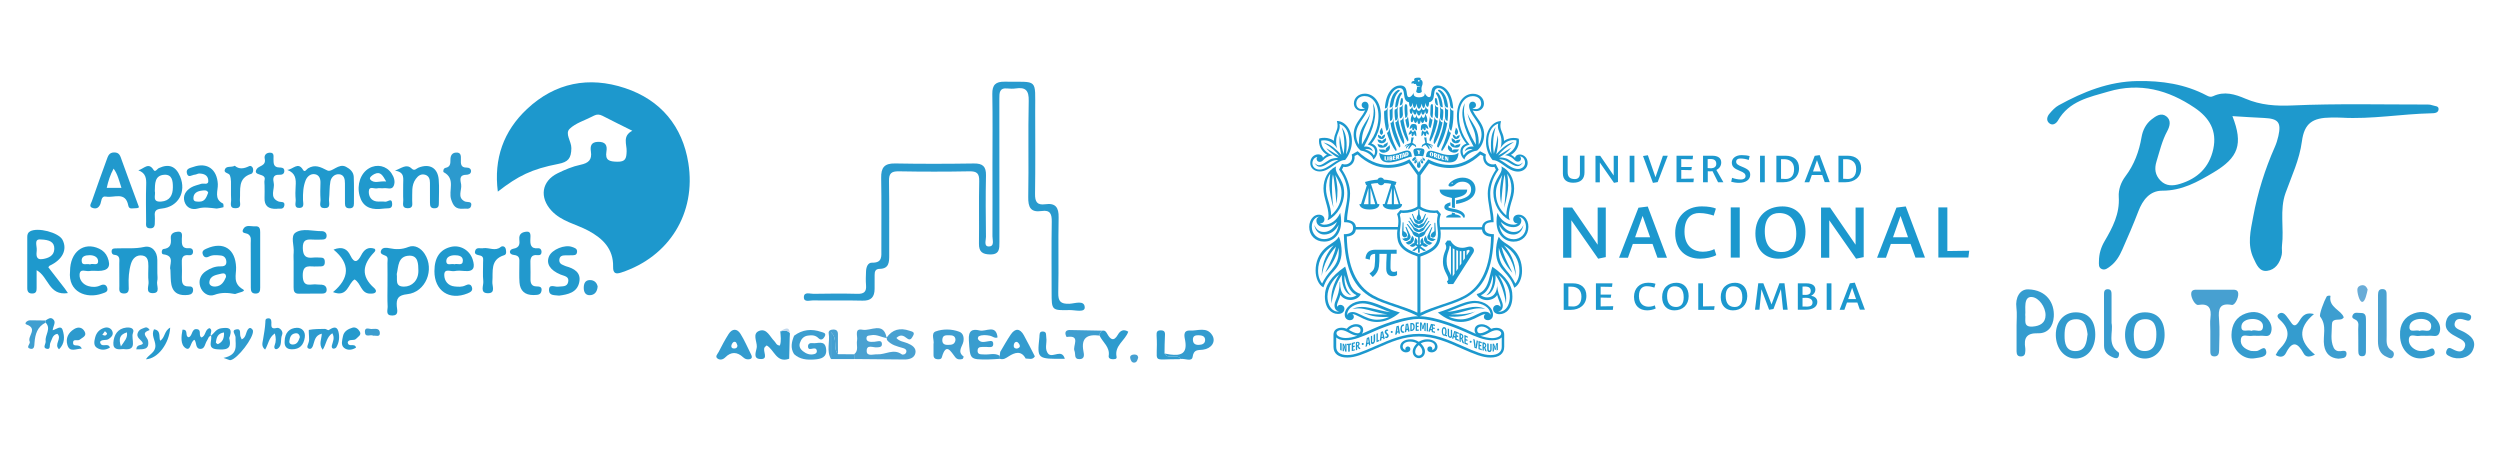 <?xml version="1.0" encoding="utf-8"?>
<!-- Generator: Adobe Illustrator 26.0.3, SVG Export Plug-In . SVG Version: 6.00 Build 0)  -->
<svg version="1.1" xmlns="http://www.w3.org/2000/svg" xmlns:xlink="http://www.w3.org/1999/xlink" x="0px" y="0px"
	 viewBox="0 0 1080 198" style="enable-background:new 0 0 1080 198;" xml:space="preserve">
<style type="text/css">
	.st0{fill:#1D98CD;}
	.st1{fill:#1E99CD;}
	.st2{fill:#299ACE;}
	.st3{fill:#1F99CD;}
	.st4{fill:#2099CD;}
	.st5{fill:#2199CD;}
	.st6{fill:#49A1D1;}
	.st7{fill:#349CCF;}
	.st8{fill:#2499CD;}
	.st9{fill:#2299CD;}
	.st10{fill:#47A0D1;}
	.st11{fill:#359CCF;}
	.st12{fill:#329BCE;}
	.st13{fill:#339CCE;}
	.st14{fill:#2C9ACE;}
	.st15{fill:#369CCF;}
	.st16{fill:#3D9ED0;}
	.st17{fill:#3E9ED0;}
	.st18{fill:#2399CD;}
	.st19{fill:#3C9ED0;}
	.st20{fill:#339CCF;}
	.st21{fill:#399DCF;}
	.st22{fill:#379CCF;}
	.st23{fill:#2B9ACE;}
	.st24{fill:#3F9ED0;}
	.st25{fill:#3C9DD0;}
	.st26{fill:#2D9BCE;}
	.st27{fill:#2E9BCE;}
	.st28{fill:#269ACD;}
	.st29{fill:#2F9BCE;}
	.st30{fill:#279ACE;}
	.st31{fill:#409FD0;}
	.st32{fill:#439FD1;}
	.st33{fill:#2A9ACE;}
	.st34{fill:#3C9DCF;}
	.st35{fill:#69ACD7;}
	.st36{fill:#46A0D1;}
	.st37{fill:#C1D8EC;}
	.st38{fill:none;}
	.st39{fill:#1C98CE;}
</style>
<g id="Layer_1">
	<g>
		<path class="st0" d="M273.16,56.49c-4.43-2.21-8.69-4.29-12.9-6.47c-1.28-0.66-2.42-0.7-3.65-0.07c-0.29,0.15-0.58,0.29-0.86,0.43
			c-3.27,1.69-7.1,2.8-9.64,5.25c-2.2,2.12,0.76,5.38,0.72,8.37c-0.06,4.4-1.37,5.98-5.61,6.8c-11.52,2.24-17.35,5.13-26.16,11.98
			c-1.82-14.25,2.49-26.2,12.62-35.7c12.13-11.37,26.7-14.22,42.34-9.02c15.48,5.14,24.84,16.57,27.35,32.41
			c3.42,21.58-8.24,40.42-28.96,47.25c-2.23,0.74-3.62,0.57-3.55-2.45c0.19-7.74-4.47-12.3-10.77-15.66
			c-5.3-2.83-11.48-3.89-15.85-8.6c-5.27-5.69-4.32-12.73,2.65-16.16c3.14-1.54,6.45-2.95,9.85-3.66c3.49-0.73,5.07-2.12,4.53-5.76
			c-0.34-2.28,0.03-4.08,3.11-4.16c3.14-0.07,4.05,1.46,3.6,4.16c-0.64,3.87,1.26,4.35,4.61,4.43c3.68,0.09,4.02-1.44,4.12-4.52
			C270.81,62.42,268.78,58.7,273.16,56.49z"/>
		<path class="st1" d="M964.41,50.17c4.75,12.12,2.57,17.92-8.13,24.3c-6.91,4.12-13.67,7.93-22.2,7.91
			c-5.31-0.01-8.43,3.97-10.3,8.89c-2.13,5.59-4.53,11.09-6.95,16.57c-1.21,2.75-2.73,5.36-5.22,7.21c-1.06,0.78-2.19,1.78-3.6,1.2
			c-1.55-0.64-1.27-2.18-1.26-3.48c0.02-3.06,0.85-5.88,2.41-8.54c3.47-5.91,6.62-11.87,6.15-19.17c-0.2-3.11,0.92-6.3,2.88-8.9
			c3.81-5.04,5.9-10.72,6.96-16.9c0.51-3,1.89-5.77,4.34-7.68c1.8-1.4,4.05-3.05,6.32-1.36c2.25,1.68,1.6,4.29,0.46,6.39
			c-2.26,4.16-3.29,8.7-4.66,13.14c-0.98,3.16-0.6,5.9,1.75,8.29c2.45,2.49,5.42,2.3,8.38,1.4c7.59-2.31,12.67-7.09,14.4-15.06
			c1.71-7.93-1.71-13.54-8.04-17.82c-11.41-7.72-23.65-11.01-37.26-7.01c-8.27,2.43-16.97,4.04-21.82,12.54
			c-0.64,1.12-2.24,2.44-3.79,1.1c-1.38-1.19-0.87-2.88,0.13-4.06c1.16-1.38,2.47-2.81,4.02-3.66
			c10.59-5.81,21.57-10.26,33.98-10.46c10.51-0.17,20.56,1.29,29.94,6.24c0.93,0.49,1.73,0.8,2.78,0.3
			c4.84-2.3,9.51-0.82,13.96,1.08c6.58,2.8,13.11,3.24,20.36,2.92c19.45-0.87,38.96-0.37,58.44-0.39c0.66,0,1.36,0.08,1.96,0.32
			c1.01,0.4,2.76,0.2,2.67,1.7c-0.1,1.65-1.78,1.74-3.08,1.76c-12.96,0.28-25.83,2.64-38.84,1.89c-1.49-0.09-3-0.06-4.5-0.05
			c-7.98,0.07-11.58,2.39-12.63,10.33c-1.06,7.96-4.43,14.93-7.06,22.26c-2.64,7.37-0.59,15.19-1.54,22.75
			c-0.16,1.31,0.16,2.71-0.12,3.98c-0.78,3.48-2.72,6.46-6.34,6.91c-3.38,0.43-4.58-2.84-5.79-5.36
			c-2.87-5.99-1.29-12.11-0.17-18.14c1.93-10.34,5.05-20.34,9.31-29.97c0.67-1.51,1.18-3.12,1.54-4.73c1.33-5.89,0-7.55-6.02-7.84
			C973.75,50.77,969.29,50.46,964.41,50.17z"/>
		<path class="st2" d="M428.74,71.59c0-10.33,0.13-20.67-0.06-30.99c-0.07-3.94,1.47-5.37,5.28-5.31
			c14.68,0.22,13.21-1.77,13.24,12.94c0.02,11.83,0.11,23.66-0.06,35.49c-0.05,3.4,0.84,5.02,4.44,4.51
			c4.38-0.62,5.84,1.37,5.75,5.71c-0.23,10.83,0.08,21.66-0.16,32.49c-0.08,3.77,1.03,4.93,4.79,4.8c2.3-0.08,6.51-1.77,6.65,1.53
			c0.1,2.41-4.22,1.14-6.52,1.19c-7.79,0.19-7.79,0.07-7.79-7.68c0-10.16-0.11-20.33,0.06-30.49c0.05-3.27-0.63-5.17-4.34-4.62
			c-4.78,0.71-5.9-1.61-5.82-6.07c0.25-13.83-0.11-27.67,0.21-41.49c0.11-4.58-1.39-6.04-5.66-5.39c-1.14,0.17-2.34,0.13-3.49,0.01
			c-3.56-0.38-3.54,1.88-3.54,4.42c0.04,20.66,0.02,41.33,0.03,61.99c0,2.81,0.07,5.36-4.03,5.29c-3.37-0.06-4.86-1.19-4.81-4.68
			c0.12-9-0.09-18,0.11-26.99c0.07-3.29-0.95-4.3-4.24-4.24c-10.16,0.19-20.33,0.19-30.49,0c-3.29-0.06-4.3,0.96-4.24,4.24
			c0.18,10.66,0.04,21.33,0.09,31.99c0.01,3.04-0.08,5.86-4.18,5.91c-1.83,0.02-2.13,1.22-2.12,2.69c0.01,2,0.01,4-0.01,6
			c-0.04,3.41-1.44,5.14-5.18,5.04c-7.16-0.19-14.33,0.01-21.49-0.11c-1.41-0.02-4.04,0.99-3.88-1.56c0.15-2.27,2.69-1.25,4.16-1.28
			c6.33-0.12,12.67-0.16,18.99,0c2.85,0.07,3.94-0.92,3.7-3.74c-0.17-1.98-0.09-4,0-6c0.08-1.76,0.72-3.77,2.61-3.72
			c4.47,0.11,4.02-2.71,4.01-5.6c-0.05-10.33,0.12-20.67-0.08-30.99c-0.09-4.43,1.33-6.36,6.01-6.27
			c11.33,0.22,22.66,0.18,33.99,0.01c3.87-0.06,5.37,1.26,5.28,5.21c-0.2,8.83-0.11,17.66-0.01,26.49c0.02,1.46-1.02,4.13,1.19,4.15
			c2.65,0.03,1.59-2.81,1.61-4.4C428.79,91.92,428.74,81.76,428.74,71.59z"/>
		<path class="st1" d="M20.88,115.46c2.45,3.16,4.8,6.19,7.14,9.22c0.37,0.48,0.68,1,1.32,1.93c-8.31,1.29-8.32-7.06-13.52-9.89
			c0,2.58,0,5.16,0,7.73c0,1.2-0.15,2.25-1.71,2.34c-1.63,0.09-2.33-0.68-2.33-2.27c0.01-7.38-0.01-14.76,0-22.14
			c0-0.99,0.2-1.87,1.19-2.43c3.29-1.87,12.37,0.47,14.03,3.64c2.2,4.23,0.02,8.61-5.56,11.19
			C21.29,114.86,21.22,115.04,20.88,115.46z M17.63,103.45c-3.13-0.34-1.59,2.79-1.76,4.68c-0.16,1.84-0.54,4.3,2.63,3.78
			c2.44-0.4,4.87-1.41,4.96-4.35C23.56,104.48,21.33,103.58,17.63,103.45z"/>
		<path class="st3" d="M167.4,123.24c0-3.21,0.03-6.42-0.02-9.64c-0.02-1.06,0.47-2.48-0.7-3.06c-1.18-0.57-2.8-0.78-1.99-2.47
			c0.62-1.29,2.36-1.08,3.51-0.84c2.85,0.58,5.39,0.61,8.27-0.55c2.67-1.07,5.37,0.49,6.99,2.99c4.41,6.8,0.42,16.56-7.5,17.42
			c-3.92,0.43-4.83,1.83-4.54,5.32c0.12,1.47,0.99,3.9-1.99,3.9c-3.03,0-1.9-2.43-1.97-3.92C167.29,129.35,167.4,126.3,167.4,123.24
			z M171.4,118.38c0.36,2.43-0.93,5.43,3.12,5.44c3.48,0.01,6.3-2.72,6.22-6.94c-0.05-2.69,0-6.57-3.94-6.43
			C171.82,110.62,172.15,115.19,171.4,118.38z"/>
		<path class="st4" d="M124.07,73.4c2.51-0.16,4.66-3.71,6.84-0.02c0.77,1.3,1.51-0.26,2.14-0.64c3.08-1.84,5.37-0.61,8.34,0.89
			c2.04,1.03,4.8-3.26,8.05-1.59c1.81,0.93,3.28,2.27,3.38,4.35c0.18,3.84,0.06,7.69,0.08,11.54c0.01,1.33-0.46,2.07-1.95,2.06
			c-1.51-0.01-1.92-0.8-1.92-2.1c0-2.89-0.04-5.77-0.01-8.66c0.02-1.91-0.4-3.78-2.53-3.96c-1.91-0.15-3.43,1.3-3.76,3.13
			c-0.45,2.49-0.31,5.09-0.58,7.62c-0.17,1.51,1.02,3.98-2.01,3.89c-2.66-0.07-1.58-2.31-1.67-3.67c-0.17-2.39-0.11-4.81-0.03-7.21
			c0.06-1.82-0.54-3.38-2.28-3.75c-1.95-0.41-3.47,0.99-4.13,2.64c-1.07,2.69-1.19,5.59-1.13,8.49c0.02,1.25,0.76,3.32-1.44,3.42
			c-2.7,0.11-1.59-2.23-1.72-3.58c-0.18-1.91-0.15-3.85-0.02-5.77C127.92,77.51,127.82,74.77,124.07,73.4z"/>
		<path class="st5" d="M126.85,113c0-1.29-0.11-2.58,0.02-3.85c0.29-2.98-1.51-7.16,0.82-8.68c3.07-2.01,7.46-0.58,11.29-0.61
			c1.24-0.01,2.19,0.73,2.12,2.1c-0.08,1.59-1.37,1.52-2.5,1.55c-1.12,0.03-2.25,0.07-3.37,0c-2.62-0.17-4.5-0.11-4.42,3.64
			c0.07,3.59,1.43,4.48,4.57,4.12c1.11-0.13,2.25,0,3.37,0.03c1.25,0.03,1.58,0.81,1.58,1.91c0,1.13-0.41,1.84-1.63,1.86
			c-0.64,0.01-1.29,0-1.93,0.05c-2.71,0.21-6.06-1.37-5.98,4.01c0.07,5.6,3.76,3.29,6.26,3.77c0.62,0.12,1.29,0.01,1.92,0.08
			c1.27,0.13,2.11,0.8,2.15,2.13c0.04,1.59-1.16,1.73-2.32,1.74c-3.21,0.03-6.43-0.04-9.64,0.03c-2.03,0.04-2.34-1.13-2.32-2.78
			C126.88,120.39,126.85,116.7,126.85,113z"/>
		<path class="st5" d="M60.06,89.56c-0.05-0.1-0.41,0.45-1.45,0.39c-1.16-0.07-2.84,0.71-3.19-1.14c-1.19-6.28-6.2-3.23-9.58-3.87
			c-2.27-0.43-1.95,2.15-2.57,3.42c-0.7,1.45-1.65,1.91-3.02,1.55c-2.11-0.55-0.95-1.9-0.57-2.99c2.12-6.01,4.22-12.02,6.43-17.99
			c0.53-1.43,0.96-3.04,3.14-3.08c2.41-0.05,2.72,1.6,3.33,3.29C54.88,75.59,57.28,82.01,60.06,89.56z M52.47,81.16
			c-1.04-3.1-1.61-5.88-3.39-8.32c-1.45,2.64-2.31,5.34-2.97,8.32C48.11,81.16,50,81.16,52.47,81.16z"/>
		<path class="st4" d="M59.76,73.57c2.37-0.61,4.38-3.72,6.59-0.15c0.72,1.16,1.53-0.46,2.27-0.8c4.34-2,7.35-0.84,9.2,3.64
			c2.78,6.71-0.8,13.1-8,13.85c-2.29,0.24-3.19,0.93-2.94,3.18c0.09,0.79,0.01,1.61,0.01,2.41c-0.01,1.49,0.05,3.03-2.14,2.94
			c-2.03-0.09-1.62-1.65-1.63-2.84c-0.04-5.31-0.14-10.62,0.03-15.92C63.24,77.12,63.05,74.79,59.76,73.57z M66.88,82.57
			c0.51,1.62-1.4,4.8,2.68,4.52c3.82-0.27,5.11-2.81,5.12-6.17c0.01-2.59-0.22-5.66-3.74-5.42C66.8,75.79,66.95,79.33,66.88,82.57z"
			/>
		<path class="st4" d="M101.56,127.02c-3-0.56-5.87-0.81-9.01,0.38c-2.47,0.94-5.16-0.86-6.04-3.56c-0.85-2.62,0.06-5.17,2.46-6.72
			c1.87-1.21,3.93-2.12,6.29-2.05c1.37,0.04,2.66-0.29,2.52-2.1c-0.11-1.44-0.91-2.45-2.38-2.59c-1.74-0.16-3.52-0.39-5.19,0.48
			c-1.27,0.66-2.24,0.21-2.64-1.08c-0.43-1.4,0.6-1.91,1.71-2.4c7.28-3.23,12.45,0.19,12.71,8.12c0.11,3.26-1.56,6.9,2.99,9.51
			C106.56,125.93,102.95,126.39,101.56,127.02z M97.63,119.67c0.1-1.53-0.97-1.73-1.86-1.49c-2.19,0.59-4.99,0.71-5.33,3.68
			c-0.17,1.42,1.26,2.04,2.68,1.92C95.73,123.57,96.78,121.66,97.63,119.67z"/>
		<path class="st4" d="M187.67,117.13c0.02-5.87,2.39-9.34,7.14-10.48c4.03-0.97,8.11,1.45,9.38,5.44c1.06,3.32,0.62,5.38-3.53,4.98
			c-1.43-0.14-2.93-0.25-4.31,0.04c-1.58,0.33-4.48-1.42-4.43,1.75c0.03,2.41,1.58,4.6,4.44,4.88c1.57,0.16,3.2,0.32,4.72-0.45
			c1.11-0.56,2.29-0.7,2.77,0.72c0.54,1.57-0.52,2.19-1.87,2.74C194.12,129.95,187.64,125.63,187.67,117.13z M196.32,114.17
			c1.26-0.51,3.61,0.95,3.64-1.61c0.02-1.91-1.77-2.3-3.48-2.3c-1.96,0-3.8,0.78-3.68,2.73
			C192.93,114.99,195.11,113.71,196.32,114.17z"/>
		<path class="st6" d="M382.95,145.96c2.51-3.7,5.9-4.48,9.99-3.07c1.1,0.38,2.48,0.5,1.48,2.22c-0.59,1.02-1.13,2.2-2.61,1.04
			c-1.34-1.05-2.7-1.97-4.57-0.15c1.3,1.52,3.19,1.61,4.77,2.26c1.93,0.8,3.92,2,3.45,4.26c-0.45,2.17-2.63,2.8-4.78,2.78
			c-7.23-0.06-14.45-0.13-21.68-0.2c0-0.68,0-1.36-0.01-2.05c2.13-1.66,0.85-4.03,1.27-6.04c0.37-1.77-1.4-5.3,2.36-4.56
			c3.54,0.7,9.15-3.71,10.42,3.59c-2.27-0.3-4.34-1.73-6.77-1.21c-0.78,0.17-1.8-0.01-1.94,1.1c-0.16,1.33,0.87,1.7,1.9,1.76
			c0.98,0.05,1.99-0.06,2.96-0.26c0.98-0.2,1.68-0.03,1.79,1.03c0.15,1.44-0.94,1.52-1.96,1.59c-1.7,0.27-4.71-1.53-4.61,1.67
			c0.07,2.39,2.94,1.25,4.58,1.35c3.49,0.2,6.96-2.59,10.54-0.02c0.5,0.36,1.73,0.06,1.99-0.94c0.28-1.05-0.58-1.5-1.36-1.73
			c-2.55-0.74-5.19-1.28-6.99-3.51C383.19,146.55,383.11,146.25,382.95,145.96z"/>
		<path class="st3" d="M30.26,117.18c0-8.34,5.88-12.89,12.58-9.75c1.68,0.79,2.92,2.04,3.6,3.7c1.64,4.03,0.36,5.87-3.99,5.91
			c-1.28,0.01-2.6-0.19-3.84,0.05c-1.49,0.28-4.03-1.26-4.23,1.45c-0.17,2.33,1.41,4.34,3.75,5.04c1.65,0.5,3.52,0.53,5.19-0.26
			c1.47-0.71,2.65-0.39,3.03,1.13c0.42,1.69-1.03,1.93-2.29,2.38C37.37,129.2,29.3,126.2,30.26,117.18z M38.9,114.24
			c1.02-0.7,3.33,0.77,3.48-1.21c0.14-1.89-1.7-2.84-3.74-2.79c-1.76,0.04-3.48,0.41-3.36,2.49
			C35.41,115.04,37.53,113.68,38.9,114.24z"/>
		<path class="st3" d="M67.97,118.06c0,1.12,0.23,2.31-0.05,3.36c-0.49,1.84,1.7,5.27-2.01,5.22c-3.27-0.04-1.5-3.23-1.74-4.99
			c-0.29-2.21-0.05-4.48-0.08-6.73c-0.03-1.96-0.11-4.13-2.54-4.53c-2.62-0.43-4.29,1.29-4.98,3.58c-0.92,3.07-1.11,6.29-0.98,9.52
			c0.06,1.56,0.3,3.45-2.24,3.3c-2.24-0.13-1.77-1.88-1.79-3.22c-0.05-3.21,0-6.42-0.03-9.63c-0.02-1.66,0.57-3.65-2.2-3.87
			c-0.83-0.07-1.29-0.97-1.08-1.84c0.24-1,1.2-0.9,1.96-0.93c4.03-0.18,7.99,0.29,12.12-0.63c3.15-0.7,5.63,1.82,5.63,5.61
			C67.97,114.21,67.96,116.13,67.97,118.06z"/>
		<path class="st7" d="M871.15,140.84c0-2.66,0.28-5.35-0.06-7.96c-0.56-4.24,1.44-7.99,5.11-7.88c7.89,0.22,11.43,5.89,11.04,11.82
			c-0.28,4.29-2.61,7.27-6.77,7.15c-5.24-0.15-6.21,2.21-5.54,6.53c0.08,0.48,0,0.99-0.02,1.49c-0.04,1.12-0.48,1.91-1.72,1.99
			c-1.55,0.1-2.03-0.84-2.03-2.17c-0.01-3.65,0-7.31,0-10.96C871.16,140.84,871.16,140.84,871.15,140.84z M874.9,135.99
			c0.33,2.18-1.1,5.4,3.2,5.09c3.15-0.23,5.59-1.55,5.58-4.95c0-3.56-2.88-7.48-5.79-7.81C873.85,127.86,875.22,134,874.9,135.99z"
			/>
		<path class="st3" d="M144.09,107.83c3.89-1.56,5.98-0.17,7.29,2.58c1.74,3.64,3.22,2.64,4.64-0.12c1.24-2.41,2.9-3.81,5.78-2.84
			c0.68,0.62,0.15,1.23-0.21,1.6c-4.92,5.14-5.82,10.23,0.03,15.35c0.57,0.5,1.21,1.39,0.44,2.03c-0.52,0.43-1.51,0.45-2.28,0.42
			c-3.9-0.14-3.77-4.43-6.58-6.13c-2.85,1.55-2.89,7.99-9.35,5.47C151.06,120.22,151.45,113.9,144.09,107.83z"/>
		<path class="st3" d="M93.62,90.1c-2.96-0.32-5.46-0.79-8.15-0.02c-2.46,0.71-4.93-0.22-5.77-2.97c-0.82-2.66,0.61-4.74,2.78-6.08
			c1.31-0.81,2.95-1.11,4.45-1.62c1.14-0.38,3.35,0.84,3.03-1.72c-0.26-2.11-2.03-2.71-3.92-2.73c-0.61-0.01-1.22,0.46-1.84,0.49
			c-1.22,0.05-2.98,1.69-3.49-0.7c-0.43-1.99,1.58-2.2,2.81-2.64c5.99-2.14,10.24,1.03,10.58,7.39c0.15,2.85-1.8,6.47,2.22,8.42
			c0.28,0.14,0.29,1.58,0.19,1.61C95.47,89.83,94.37,89.97,93.62,90.1z M89.94,83.24c-0.46-1.25-1.67-1.02-2.67-0.91
			c-2.03,0.23-3.78,1.08-3.72,3.43c0.04,1.49,1.48,1.34,2.58,1.35C88.56,87.11,89.17,85.23,89.94,83.24z"/>
		<path class="st4" d="M170.62,73.71c2.95-1.08,4.95-3.07,7.22-0.89c1.27,1.22,1.98-0.01,2.91-0.38c4.82-1.92,8.35,0.04,8.78,5.17
			c0.28,3.34,0.05,6.72,0.06,10.08c0,1.19-0.12,2.2-1.72,2.29c-1.81,0.1-2.14-0.89-2.12-2.37c0.03-2.88,0-5.76-0.01-8.65
			c-0.01-1.54-0.41-2.93-2.02-3.45c-1.8-0.57-3.09,0.4-4.09,1.77c-2.06,2.81-1.43,6.09-1.57,9.24c-0.06,1.42,0.71,3.49-1.99,3.43
			c-2.7-0.06-1.78-2.16-1.86-3.54c-0.13-2.23-0.01-4.48-0.04-6.72C174.11,77.27,175.08,74.39,170.62,73.71z"/>
		<path class="st8" d="M73.62,116.53c-0.8-1.79,2.38-6.03-3.12-6.67c-0.96-0.11-0.69-2.18,0.08-2.27c3.07-0.35,3.46-2.17,3.21-4.65
			c-0.23-2.27,1.69-2.76,3.12-2.86c2.24-0.16,1.65,1.89,1.64,3.16c-0.03,2.25-0.07,4.27,3.12,3.99c1.08-0.09,1.84,0.48,1.71,1.74
			c-0.1,1.01-0.83,1.38-1.67,1.28c-3.17-0.4-3.27,1.55-3.15,3.85c0.1,1.92,0.05,3.85,0.01,5.77c-0.05,2.1,0.16,3.96,2.95,3.86
			c1.09-0.04,1.89,0.22,1.9,1.53c0,1.41-0.86,1.99-2.1,2.14c-3.58,0.43-6.46-0.49-7.28-4.43C73.66,121.1,73.77,119.14,73.62,116.53z
			"/>
		<path class="st9" d="M230.46,127.46c-3.67,0.03-5.77-1.82-6.04-5.43c-0.2-2.72-0.04-5.47-0.06-8.2c-0.01-1.72,0.4-3.41-2.4-3.7
			c-2.36-0.24-2.06-2.36-0.24-2.67c2.89-0.49,2.81-2.2,2.62-4.13c-0.25-2.53,1.58-3.14,3.25-3.25c1.8-0.12,1.6,1.67,1.54,2.89
			c-0.12,2.47-0.04,4.6,3.38,4.29c0.89-0.08,1.43,0.59,1.44,1.54c0,0.99-0.6,1.54-1.49,1.43c-3.51-0.42-3.4,1.84-3.31,4.23
			c0.08,2.09,0.02,4.18,0.02,6.27c0,1.63,0.53,2.92,2.37,2.98c1.41,0.05,2.74,0.05,2.38,1.98
			C233.54,127.65,231.86,127.35,230.46,127.46z"/>
		<path class="st4" d="M163.95,90.28c-4.36,0.27-7.42-1.29-8.62-5.79c-1.25-4.67,0.43-9.66,4.08-11.78c3.44-2,7.5-1.11,9.7,2.14
			c1.13,1.67,1.75,3.6,0.97,5.44c-0.81,1.91-2.81,0.79-4.28,1.01c-0.94,0.14-1.96-0.16-2.86,0.07c-1.27,0.33-3.61-1.29-3.62,1.48
			c-0.01,1.99,0.97,3.78,3.24,4.16c1.25,0.21,2.58-0.1,3.82,0.13c1.03,0.19,2.95-2.01,3.04,0.98c0.07,2.31-1.76,1.76-3.07,1.94
			C165.54,90.16,164.74,90.21,163.95,90.28z M166.83,78.4c-1.52-2.69-2.51-4.49-5.09-3.21c-0.92,0.46-2.44,1.55-1.77,2.36
			C161.58,79.48,163.96,78.09,166.83,78.4z"/>
		<path class="st9" d="M241.53,127.71c-1.86-0.26-4.25,0.12-4.36-2.23c-0.14-3.08,2.5-1.43,3.93-1.64c1.71-0.25,3.85,0.26,4.35-2.01
			c0.55-2.49-1.75-2.57-3.31-3.23c-4.56-1.9-6.31-4.74-4.94-7.9c1.25-2.9,6.77-5.18,9.95-4.02c0.98,0.36,2.3,0.65,2.14,2.17
			c-0.17,1.63-1.48,1.38-2.56,1.43c-0.96,0.04-1.93,0.01-2.89,0.04c-1.03,0.03-1.9,0.35-2.15,1.5c-0.28,1.29,0.25,2.16,1.47,2.63
			c0.45,0.17,0.86,0.43,1.32,0.56c3.52,0.97,6.61,2.69,5.77,6.86C249.34,126.41,245.32,127.22,241.53,127.71z"/>
		<path class="st7" d="M935.11,144.82c-0.06,5.87-3.82,10.21-8.73,10.08c-4.92-0.13-8.48-4.59-8.36-10.46
			c0.12-5.86,3.4-9.49,8.57-9.51C932.11,134.91,935.17,138.47,935.11,144.82z M921.79,144.53c0.05,3.59,0.54,7.11,4.69,7.12
			c4.4,0.01,5.06-3.86,5.07-7.22c0.01-3.2-0.72-6.73-5.06-6.54C922.25,138.09,921.86,141.45,921.79,144.53z"/>
		<path class="st10" d="M954.86,142.9c0-1.83-0.19-3.69,0.04-5.49c0.52-4.11-0.53-6.47-5.28-5.68c-1.26,0.21-2.99-2.78-3.03-4.65
			c-0.05-2.26,1.89-1.9,3.31-1.91c4.66-0.04,9.33-0.03,13.99,0c1.28,0.01,2.91-0.26,3.03,1.68c0.12,1.96-1.48,5.12-2.78,4.88
			c-5.29-0.98-5.91,1.72-5.52,6.11c0.39,4.46,0.09,8.99,0.04,13.48c-0.02,1.41-0.34,2.75-2.19,2.65c-1.68-0.09-1.59-1.42-1.61-2.57
			C954.84,148.57,954.87,145.73,954.86,142.9z"/>
		<path class="st11" d="M964,144.67c0.08-4.41,1.97-7.81,6.2-9.27c3.51-1.21,6.91-0.67,9.48,2.44c1.48,1.79,2.12,3.92,1.3,6.04
			c-0.79,2.03-2.89,0.99-4.43,1.16c-1.31,0.15-2.68-0.14-3.98,0.07c-1.58,0.27-4.14-1.21-4.51,1.48c-0.37,2.67,1.68,4.17,4.06,4.93
			c0.75,0.24,1.63,0.06,2.45,0.15c1.55,0.16,3.82-2.97,4.43,0.04c0.53,2.6-2.87,2.71-4.73,3.04
			C968.84,155.75,963.92,150.75,964,144.67z M972.67,142.94c1.55-0.99,4.81,1.52,4.95-1.91c0.09-2.29-2.35-3.31-4.73-3.23
			c-2.35,0.07-4.66,1.1-4.62,3.45C968.31,143.97,971.1,142.2,972.67,142.94z"/>
		<path class="st12" d="M905.16,144.49c0.03,5.98-3.42,10.28-8.35,10.4c-4.88,0.12-8.64-4.25-8.7-10.11
			c-0.06-5.87,3.54-9.92,8.75-9.85C902.16,135,905.12,138.4,905.16,144.49z M901.84,144.38c-0.46-3.27-1.05-6.7-5.32-6.47
			c-4.22,0.23-4.6,3.68-4.63,6.99c-0.04,3.4,0.62,6.84,4.8,6.77C901.06,151.58,901.43,147.78,901.84,144.38z"/>
		<path class="st13" d="M1036.82,144.78c-0.21-4.54,1.82-7.9,5.98-9.39c3.68-1.32,7.26-0.53,9.88,2.77
			c1.33,1.67,1.86,3.67,1.15,5.63c-0.77,2.11-2.85,1.1-4.39,1.25c-1.48,0.14-3.03-0.17-4.48,0.09c-1.53,0.27-4.15-1.35-4.34,1.52
			c-0.15,2.27,1.58,4.03,3.78,4.78c1.03,0.35,2.27,0.16,3.41,0.13c1.38-0.04,3.38-2.52,3.95,0.35c0.41,2.05-2.23,2.12-3.68,2.55
			C1042.12,156.24,1036.79,151.59,1036.82,144.78z M1045.36,142.96c1.58-0.91,4.77,1.43,4.92-2.04c0.09-2.09-2.09-3.13-4.32-3.16
			c-2.61-0.03-5.08,1.15-5.09,3.58C1040.86,143.97,1043.77,142.23,1045.36,142.96z"/>
		<path class="st14" d="M200.3,90.16c-3.53,0.33-4.49-1.31-5.39-3.97c-1.29-3.86,2.06-8.99-3.21-11.78
			c-0.41-0.22-0.2-1.71,0.75-1.89c2.19-0.42,2.13-1.95,2.14-3.62c0.01-1.57,0.6-2.88,2.42-2.99c2.16-0.13,2.15,1.44,2.1,2.93
			c-0.06,1.84-0.15,3.62,2.53,3.56c1.05-0.02,1.98,0.6,1.85,1.7c-0.13,1.08-1.14,1.4-2.19,1.42c-3.32,0.08-2.28,2.73-2.07,4.24
			c0.34,2.43-1.8,5.54,1.51,7.23c1.1,0.56,3.42-0.31,2.77,2.05C203.05,90.72,201.06,89.99,200.3,90.16z"/>
		<path class="st9" d="M119.54,90.21c-3.64,0.16-5.41-1.3-5.26-4.8c0.08-1.75,0.01-3.52,0.01-5.27c0-0.8-0.17-1.64,0.02-2.39
			c0.81-3.15-5.34-1.53-3.43-4.71c0.9-1.5,4.21-1.28,3.48-4.5c-0.31-1.38,0.5-2.5,2.11-2.58c2.1-0.11,1.65,1.51,1.68,2.68
			c0.03,1.82-0.11,3.64,2.51,3.71c0.92,0.03,2.07,0.04,2.16,1.33c0.11,1.52-1.03,1.89-2.22,1.82c-2.86-0.16-2.69,1.93-2.35,3.55
			c0.56,2.68-2.06,6.25,2.01,7.97c1.04,0.44,2.98-0.25,2.57,1.82C122.43,90.8,120.51,89.93,119.54,90.21z"/>
		<path class="st7" d="M983.09,153.36c0.55-0.87,0.94-1.81,1.61-2.48c4.13-4.1,5.06-8.2,0.36-12.58c-0.7-0.65-2.01-1.85-0.42-2.85
			c1.11-0.7,2.24-0.03,3.01,0.99c0.7,0.93,1.43,1.85,2.06,2.82c1.18,1.81,2.1,1.62,3.27-0.11c1.31-1.94,2.36-4.55,6.66-3.48
			c-7.33,6.14-6.31,12.02,0.41,17.52c-2.36,1.25-4,1.12-4.89-0.52c-2.56-4.7-4.89-5.62-7.64-0.14
			C986.68,154.22,985.06,154.6,983.09,153.36z"/>
		<path class="st0" d="M112.4,112.28c0,4,0,7.99,0,11.99c0,1.38-0.18,2.56-2.01,2.55c-1.8-0.01-2.04-1.17-2.04-2.56
			c-0.01-6.39,0.01-12.79-0.04-19.18c-0.01-1.36,0.43-2.84-1.1-3.91c-0.83-0.58-3.22-0.21-2.11-2.23c1.15-2.09,3.45-1.02,5.27-1.16
			c1.79-0.14,2.03,1.11,2.03,2.51C112.4,104.28,112.4,108.28,112.4,112.28z"/>
		<path class="st15" d="M1063.54,134.97c0.32,0.06,1.33,0.13,2.26,0.45c0.88,0.31,2.06,0.61,1.67,2c-0.36,1.29-1.22,1.25-2.32,0.86
			c-1.8-0.64-4.12-1.03-4.68,1.16c-0.64,2.48,2.04,2.93,3.74,3.85c3.31,1.79,6,4.05,3.9,8.29c-1.51,3.07-6.28,4.11-9.68,2.43
			c-1.11-0.55-2.14-0.96-1.54-2.53c0.64-1.67,1.63-1.19,2.76-0.59c1.88,1,4.07,1.74,5.09-0.76c1-2.46-1.3-3.41-3.05-4.35
			c-2.83-1.52-5.92-2.98-4.97-6.99C1057.44,135.68,1059.93,134.8,1063.54,134.97z"/>
		<path class="st12" d="M340.93,154.97c-5.51,2.04-6.47-3.95-9.73-5.75c-0.39,0.35-0.64,0.53-0.82,0.76
			c-1.24,1.54,2.16,5.53-2.19,5.1c-3.14-0.3-1.35-3.55-1.25-5.24c0.13-2.34-2.11-5.8,1.13-6.94c3.24-1.14,4.52,2.59,6.45,4.47
			c0.67,0.66,0.85,1.85,2.39,1.91c0.68-2.01,0.32-4.1,0.17-6.17c1.48-0.12,3.07-0.74,4.17,0.89c-0.03,0.63-0.07,1.26-0.1,1.9
			C341.06,148.93,340.99,151.95,340.93,154.97z"/>
		<path class="st3" d="M208.88,107.19c2.6-0.27,5.07,1.45,7.45-0.51c0.71-0.58,1.94-0.28,2.18,1c0.18,0.93,0.38,2.23-0.67,2.55
			c-6.22,1.9-4.76,7.02-5.14,11.5c-0.15,1.75,1.52,4.9-1.83,4.94c-3.76,0.05-1.88-3.33-2.09-5.19c-0.3-2.69-0.04-5.45-0.09-8.17
			c-0.02-1.05,0.4-2.39-1.06-2.86c-1.18-0.38-2.97-0.33-2.34-2.17C205.87,106.53,207.8,107.55,208.88,107.19z"/>
		<path class="st16" d="M1010.15,154.95c-3.38-0.27-5.55-2.07-6.13-5.76c-0.64-4.08,1.36-8.42-1.71-12.41
			c-0.58-0.75,1.7-6.77,2.8-8.66c0.27-0.45,1.73-0.57,1.66-0.2c-0.95,4.83,4.87,6.19,5.71,9.16c0.05,0.18-0.61,0.73-1.02,0.84
			c-1.59,0.45-4.09-0.48-4.08,2.4c0.01,3.29-0.74,6.67,0.74,9.83c0.54,1.15,1.6,1.7,2.87,1.56c1.34-0.15,3.01-0.62,2.67,1.55
			C1013.4,154.87,1011.7,154.76,1010.15,154.95z"/>
		<path class="st17" d="M403.28,148.62c0.42-1.55-1.26-4.65,0.92-5.44c3.16-1.14,6.86-1.11,10.18,0.12
			c1.73,0.64,2.13,2.42,1.82,4.21c-0.38,2.17-2.9,4.37,0.1,6.52c0.06,0.04-0.27,1.01-0.53,1.07c-1.14,0.28-2.25,0.3-3.12-0.81
			c-1.92-2.44-3.91-6.52-5.78,0.07c-0.27,0.94-1.28,0.9-2.11,0.81c-0.93-0.11-1.47-0.66-1.48-1.63
			C403.27,152.05,403.28,150.56,403.28,148.62z M412.77,146.9c-0.02-1.75-1.21-2.1-2.67-2.07c-1.3,0.02-2.79-0.2-3,1.72
			c-0.18,1.66,0.59,2.46,2.27,2.44C410.91,148.98,412.43,148.99,412.77,146.9z"/>
		<path class="st6" d="M1027.29,139.44c0-2.98,0-8.97,0.01-11.95c0.01-1.44,0.28-2.75,2.14-2.6c1.6,0.14,1.58,1.45,1.58,2.61
			c0.02,4.81,0,12.61,0.02,17.42c0.01,2.44-0.5,5.02,2.27,6.59c0.97,0.55,1.06,1.74,0.49,2.64c-0.73,1.16-1.74,0.44-2.62,0.08
			c-3.09-1.25-3.89-3.82-3.9-6.84C1027.28,144.74,1027.28,142.09,1027.29,139.44z"/>
		<path class="st18" d="M101.42,71.6c1.9,1.66,3.99,1.26,6.19,0.19c0.71-0.35,1.55,0.22,1.72,1.2c0.15,0.87-0.09,1.88-0.81,2.11
			c-5.95,1.89-4.54,6.86-4.88,11.17c-0.11,1.37,0.95,3.55-1.72,3.68c-3.09,0.15-1.98-2.3-2.07-3.8c-0.15-2.56,0-5.14-0.07-7.71
			c-0.02-0.92-0.16-1.9-0.5-2.75c-0.43-1.07-2.93-0.84-2.07-2.64C97.93,71.54,99.91,72.46,101.42,71.6z"/>
		<path class="st19" d="M343.06,145.03c3.61-2.72,7.57-3.07,11.73-1.64c0.76,0.26,2.27,0.42,1.53,1.88
			c-0.54,1.06-1.52,2.05-2.73,0.83c-1.37-1.38-2.94-1.36-4.6-1.12c-1.85,0.26-2.88,1.49-3.44,3.18c-0.48,1.47,0.18,2.65,1.24,3.5
			c1.46,1.17,3.16,1.85,5.09,1.27c0.68-0.2,1.14-0.7,0.98-1.47c-0.24-1.14-1.08-0.99-1.92-0.83c-0.79,0.15-1.75,0.47-1.87-0.79
			c-0.13-1.35,0.92-1.77,1.93-1.61c2.15,0.33,5.38-1.58,5.88,2.48c0.45,3.72-2.14,4.37-5,4.58c-3.21,0.24-6.31,0.02-8.85-2.32
			C341.36,150.31,341.97,147.67,343.06,145.03z"/>
		<path class="st20" d="M323.18,155.24c-0.86,0.01-1.52-0.32-2.18-0.93c-2.54-2.35-5.18-2.46-7.68,0.07
			c-0.97,0.98-2.18,1.21-3.15,0.64c-1.53-0.9-0.19-2.05,0.26-2.93c1.35-2.65,2.74-5.29,4.33-7.79c1.52-2.38,3.62-2.48,5.11-0.12
			c1.76,2.78,3.04,5.87,4.54,8.82C325.15,154.4,324.85,155.19,323.18,155.24z M318.57,149.26c-0.31-0.71-0.43-1.77-1.47-1.58
			c-0.46,0.08-0.96,0.88-1.11,1.44c-0.27,1.04,0.4,1.52,1.39,1.43C318.08,150.48,318.59,150.09,318.57,149.26z"/>
		<path class="st7" d="M432.09,152.03c1.51-2.52,2.92-5.11,4.57-7.53c1.91-2.81,3.97-2.67,5.62,0.28c1.68,3.01,3.19,6.11,4.78,9.17
			c-1.01,1.69-2.59,0.91-3.98,0.93c-1.93-3.68-4.87-2.5-7.24-0.99c-1.33,0.84-2.29,1.61-3.84,1.12c-0.04-0.43-0.08-0.86-0.11-1.29
			C431.95,153.15,432.02,152.59,432.09,152.03z M439.33,150.59c0.91-0.22,1.56-0.7,1.09-1.71c-0.24-0.52-0.87-1.25-1.27-1.21
			c-0.96,0.07-1.24,1.02-1.22,1.86C437.96,150.31,438.58,150.6,439.33,150.59z"/>
		<path class="st7" d="M503.07,152.71c0.81,0.14,1.62,0.32,2.43,0.43c4.55,0.62,7.49-0.31,6.5-5.97c-0.27-1.55-1.24-4.56,2.14-4.37
			c3.26,0.18,7.22-1.79,9.56,2.04c1.68,2.76-0.33,5.77-4.05,6.23c-2.11,0.26-3.95-0.24-4.44,3.1c-0.33,2.27-3.37,0.6-5.16,0.91
			C508.3,152.57,504.69,155.56,503.07,152.71z M517.63,144.82c-1.29,0.01-2.33,0.31-2.3,1.91c0.03,1.71,1.01,2.31,2.59,2.26
			c1.52-0.04,2.78-0.64,2.69-2.25C520.52,145.06,519.03,144.85,517.63,144.82z"/>
		<path class="st21" d="M431.89,153.71c0.04,0.43,0.08,0.86,0.11,1.29c-1.64,0.1-3.28,0.26-4.92,0.28
			c-8.31,0.09-7.98,0.05-8.53-8.32c-0.28-4.24,1.56-4.97,4.68-4.19c2.64,0.66,7.07-2.84,7.72,2.99c-1.27,0.54-2.17-0.52-3.26-0.72
			c-1.62-0.3-3.31-0.52-4.87,0.25c-0.26,0.13-0.48,0.97-0.32,1.23c1.14,1.81,2.9,1.12,4.48,0.91c1.04-0.14,2.05-0.42,2.1,1.11
			c0.04,1.45-0.98,1.46-2.04,1.39c-0.66-0.05-1.33-0.09-1.99-0.05c-1.1,0.07-2.57-0.26-2.72,1.4c-0.18,2.09,1.51,1.73,2.77,1.84
			C427.36,153.32,429.72,152.31,431.89,153.71z"/>
		<path class="st22" d="M912.19,139.57c0.86,3.84-2.07,9.17,3.08,12.7c0.28,0.19,0.19,1.29-0.06,1.8c-0.45,0.92-1.34,0.75-2.16,0.42
			c-2.3-0.93-4.09-2.3-4.1-5.06c-0.03-6.32-0.03-15.64-0.02-21.96c0-1.16-0.05-2.53,1.62-2.53c1.66,0,1.63,1.36,1.64,2.52
			C912.21,130.3,912.19,136.12,912.19,139.57z"/>
		<path class="st23" d="M143.57,143.96c-2.59,1.66-2.56,4.68-4.16,7.14c-1.89-2.36-0.43-4.68-0.4-6.96
			c-3.06,0.77-3.07,3.24-3.82,5.24c-0.27,0.72-0.77,1.59-1.74,1.25c-1.06-0.36-0.64-1.21-0.37-1.97c0.21-0.6,0.44-1.23,0.45-1.85
			c0.03-1.5-0.29-4.26-0.07-4.3c2.25-0.41,4.58-0.41,6.89-0.43c0.56,0,1.33,0.71,1.65,0.51c1.62-0.99,3.43-2.05,4.16,0.53
			c0.63,2.24,0.4,4.73-0.85,6.89c-0.19,0.33-0.76,0.62-1.15,0.61c-0.87-0.03-0.93-0.84-0.79-1.41
			C143.78,147.58,144.72,146,143.57,143.96z"/>
		<path class="st24" d="M475.01,144.98c-5.22-0.69-8.11,0.88-6.95,6.82c0.24,1.25,0.67,3.31-1.69,3.35c-2.6,0.05-1.6-2.24-2.2-3.58
			c-0.92-2.05,2.97-6.98-3.36-5.99c-0.11,0.02-0.59-1.08-0.56-1.64c0.05-0.96,0.83-1.38,1.73-1.37c4.75,0.07,9.51,0.18,14.26,0.28
			C475.32,143.27,475.04,144.05,475.01,144.98z"/>
		<path class="st2" d="M91.14,145.03c-1.13,0.25-1.2,1.37-1.72,2.12c-0.88,1.25-0.89,3.54-2.74,3.57c-2.39,0.04-1.64-2.7-2.67-3.93
			c-1.85,0.71-1.5,5.12-3.84,3.59c-2.29-1.5-1.88-5.08-1.33-7.95c2.77-0.22,0.87,2.85,2.66,3.26c1.81-0.51,1.1-3.95,3.72-3.47
			c1.96,0.36,0.43,2.62,1.73,3.55c2.09-0.49,1.42-3.52,3.63-4.01c1.44,0.88,0.08,2.27,0.51,3.33L91.14,145.03z"/>
		<path class="st25" d="M1022.1,144.78c-0.01,2.31,0.01,4.62-0.02,6.93c-0.01,1-0.12,2.07-1.43,2.18c-1.64,0.15-1.85-1.03-1.86-2.26
			c-0.02-3.14,0.02-6.27-0.05-9.41c-0.03-1.27,0.48-2.71-0.64-3.75c-0.76-0.71-2.53-0.78-1.72-2.39c0.74-1.47,2.32-0.83,3.57-0.87
			c1.78-0.05,2.15,1.15,2.14,2.62C1022.09,140.15,1022.1,142.47,1022.1,144.78z"/>
		<path class="st23" d="M118.73,144.04c-2.71,1.84-2.75,4.68-4.2,6.98c-1.75-1.4-1.12-2.92-0.89-4.38c0.39-2.45,0.88-4.91,0.99-7.38
			c0.04-0.91-0.06-1.5,0.91-1.7c1.31-0.27,1.69,0.54,1.7,1.63c0.01,1.6-0.43,3.21,2.41,2.47c1.12-0.29,2.89,1.47,2.21,3
			c-0.89,1.99,0.21,4.7-1.97,6c-1,0.59-1.73-0.29-1.22-1.56C119.27,147.56,119.29,146,118.73,144.04z"/>
		<path class="st26" d="M475.01,144.98c0.03-0.93,0.32-1.71,1.22-2.14c1.25-0.21,1.67,0.62,2.19,1.54c1.31,2.32,2.76,3.25,4.48,0.24
			c1-1.76,2.44-2.62,4.51-1.33c-1.31,3.82-6.06,5.97-5.05,10.86c0.22,1.08-1.03,1.04-1.83,1.02c-0.92-0.02-1.73-0.46-1.57-1.46
			C479.57,149.9,476.36,147.87,475.01,144.98z"/>
		<path class="st27" d="M96.56,154.62c6.64-1.43,5.08-5.45,5.19-8.92c0.04-1.16-2.11-3.05,0.44-3.44c2.21-0.33,1.21,2.07,1.74,3.21
			c0.13,0.28,0.24,0.57,0.49,1.15c1.87-0.81,1.73-2.8,2.55-4.12c0.29-0.47,0.83-1.1,1.55-0.66c0.35,0.22,0.72,0.68,0.77,1.08
			c0.35,2.95-6.71,12.16-9.71,12.66C99.18,155.66,98.71,155.33,96.56,154.62z"/>
		<path class="st23" d="M19.7,138.45c0.94-0.61,2-1.49,3.06-0.7c1.74,1.3,0.23,2.9-0.01,4.91c1.52-0.29,3.57-2.38,4.31-0.1
			c0.9,2.8,0.99,5.85-1.56,8.34c-2.37-2.2,1.47-4.67-0.73-6.69c-2.14,0.4-2.28,2.41-3.01,3.88c-0.49,0.98,0.3,3.16-1.77,2.54
			c-1.65-0.49-0.1-2.14-0.26-3.28c-0.38-2.64,2.54-5.31-0.01-7.98C19.71,139.05,19.71,138.75,19.7,138.45z"/>
		<path class="st12" d="M53.29,150.79c-2.17,0.24-4.51,0.35-4.32-2.71c0.21-3.43,1.88-6.16,5.61-6.57c1.24-0.14,3.8,0.04,2.84,2.44
			C56.45,146.4,59.81,151.7,53.29,150.79z M52.23,149.63c1.61-2.38,3.01-3.7,2.6-6.05C51.87,144.49,51.12,146.11,52.23,149.63z"/>
		<path class="st2" d="M91.08,145.11c1.44-1.15,2.26-3,4.45-3.29c2.76-0.36,4.99-0.46,3.79,3.42c-0.09,0.3-0.34,0.64-0.28,0.9
			c1.34,5.08-1.9,5-5.31,4.75c-4.54-0.33-1.9-3.83-2.58-5.86C91.14,145.03,91.08,145.11,91.08,145.11z M96.77,143.62
			c-2.77,0.38-3.25,2.29-3.52,4.29c-0.03,0.22,0.73,0.82,0.9,0.75C96.27,147.73,96.89,145.99,96.77,143.62z"/>
		<path class="st28" d="M73.53,141.53c-0.42,6.94-5.36,13.44-10.49,13.68c1.29-2.16,4.15-2.85,4.09-5.92
			c-0.05-2.35-1.9-4.51-0.61-7.03c3.11,0.45,2.03,3.11,2.65,4.93C71.32,146,70.87,142.9,73.53,141.53z"/>
		<path class="st29" d="M453,153c2.08,1.56,5.74-2.41,7,2.01c-11.98,0.08-11.98,0.08-10.98-9.29c0.12-1.1-0.2-2.61,1.57-2.51
			c1.7,0.1,1.23,1.61,1.41,2.69C452.4,148.25,450.99,150.87,453,153z"/>
		<path class="st14" d="M35.34,150.62c-2.62,0-5.25,1.79-6.24-1.65c-0.8-2.78,0.34-5.23,2.93-6.81c1.84-1.12,3.52-0.73,4.5,1
			c1.15,2.03-0.94,2.62-2.08,3.57c-0.87,0.73-3.04-0.63-2.88,1.48C31.71,150.22,34.26,148.12,35.34,150.62z"/>
		<path class="st30" d="M122.97,147.4c0.06-3.72,2.13-5.68,5.26-5.79c2.09-0.07,3.83,1.47,3.44,4.13c-0.47,3.23-2.13,5.19-5.61,5.16
			C123.53,150.88,122.82,149.37,122.97,147.4z M129.55,145.61c-0.18-1.04-0.72-1.76-1.88-1.63c-1.99,0.23-2.46,1.81-2.67,3.41
			c-0.12,0.89,0.52,1.47,1.48,1.45C128.52,148.78,128.98,147.2,129.55,145.61z"/>
		<path class="st28" d="M150.22,147.75c0.11,2.65,3.11,0.16,3.58,2.42c-1.71,1.09-3.72,1.3-5.19,0.08
			c-1.47-1.22-0.77-3.35-0.44-5.03c0.41-2.11,2.22-3.1,4.08-3.66c1.38-0.42,2.54,0.57,3.16,1.66c0.87,1.53-0.68,2.17-1.5,3.08
			C152.89,147.43,150.95,146.26,150.22,147.75z"/>
		<path class="st31" d="M19.7,138.45c0.01,0.3,0.01,0.61,0.02,0.91c-3.6,1.78-4.53,5.04-4.81,8.66c-0.1,1.25,0,3.07-1.81,2.64
			c-2.21-0.53,0.2-2.12-0.27-3.1c-1.1-2.3,3.73-5.61-1.44-7.4c-1.05-0.36,0.28-1.8,1.6-1.79C15.22,138.38,17.46,138.42,19.7,138.45z
			"/>
		<path class="st27" d="M43.22,147.68c0.46,2.98,3.47,0.03,4.27,2.46c-1.85,1.18-3.86,1.25-5.63,0.11
			c-1.58-1.02-1.13-2.91-0.76-4.43c0.52-2.14,1.93-3.64,4.12-4.24c1.39-0.38,2.67,0.22,3.22,1.33c0.73,1.48-0.09,2.61-1.49,3.54
			C45.79,147.25,44.04,146.42,43.22,147.68z M45.34,143.07c-0.46,0.62-0.8,1.09-1.14,1.55c0.42,0.12,0.86,0.4,1.24,0.33
			c0.33-0.06,0.8-0.52,0.81-0.81C46.24,143.85,45.76,143.54,45.34,143.07z"/>
		<path class="st29" d="M503.07,152.71c1.62,2.85,5.23-0.14,6.96,2.37c-0.16,0.03-0.32,0.08-0.49,0.08
			c-13-0.07-9.08,2.37-9.89-10.27c-0.09-1.46,0.24-2.18,1.77-2.18c1.48-0.01,1.96,0.61,1.85,2.12
			C503.09,147.45,503.13,150.08,503.07,152.71z"/>
		<path class="st32" d="M369,153.06c0,0.68,0,1.36,0.01,2.05c-3.33,0-6.67,0-10,0c0-3.85,0-7.7,0-11.55
			c3.16,3.01,0.6,6.67,3.02,9.44C364.35,153.02,366.67,153.04,369,153.06z"/>
		<path class="st7" d="M58.87,150.92c0.21-2.44,2.31-1.4,2.89-2.59c-0.59-1.65-3.32-2.35-2.11-4.84c0.65-1.33,1.99-1.56,3.11-2.01
			c0.87-0.36,2.16,1.04,1.74,1.18c-3.88,1.28-0.8,2.92-0.53,4.56C64.63,151.32,61.7,150.86,58.87,150.92z"/>
		<path class="st33" d="M258.19,123.78c-0.22,2.4-1.39,3.66-3.33,3.74c-1.98,0.09-2.68-1.41-2.68-3.18c0-1.72,0.54-3.29,2.54-3.35
			C256.71,120.93,257.86,122.14,258.19,123.78z"/>
		<path class="st6" d="M362.02,153c-2.42-2.77,0.14-6.44-3.02-9.44c0,3.85,0,7.7,0,11.55c-2.09-3.53-0.37-7.41-1-11.09
			c-0.2-1.17,0.86-1.65,1.99-1.66c1.47-0.01,2.03,0.71,2,2.17C361.95,147.34,362.01,150.17,362.02,153z"/>
		<path class="st34" d="M161.24,145.03c-1.16-0.74-3.55,1.08-3.61-1.69c-0.04-2.19,1.77-1.22,2.74-1.21
			c1.42,0.01,3.63-0.64,3.73,1.69C164.18,145.8,162.29,144.84,161.24,145.03z"/>
		<path class="st35" d="M1022.83,125.07c-0.3,1.47-1.07,5.41-2.36,5.35c-1.27-0.06-2.16-4-2.09-5.34c0.06-1.12,0.94-1.78,2.01-1.87
			C1021.77,123.1,1022.43,124.05,1022.83,125.07z"/>
		<path class="st36" d="M491.7,154.45c-0.32,0.95-0.48,2.08-1.63,2.19c-1.19,0.11-1.58-0.93-1.8-1.87
			c-0.24-1.01,0.46-1.49,1.32-1.59C490.57,153.08,491.53,153.19,491.7,154.45z"/>
		<path class="st37" d="M341.23,144.02c-1.11-1.63-2.69-1.01-4.17-0.89C340.09,141.28,340.96,141.47,341.23,144.02z"/>
		<g>
			<g>
				<g>
					<polygon class="st38" points="535.28,0 881.08,3 881.08,184.86 535.28,181.86 					"/>
				</g>
				<g>
					<g>
						<path class="st39" d="M675.18,67.27h2.05v7.1c0,2.18,1.11,2.99,3.12,2.99c1.28,0,2.18-0.77,2.18-2.44v-7.66h1.97v7.23
							c0,2.87-1.67,4.45-4.88,4.45c-2.78,0-4.45-1.33-4.45-3.93V67.27z M697.25,78.99l-6.12-8.77v8.55h-1.88V67.31h2.05l5.82,8.51
							v-8.51h1.84v11.33L697.25,78.99z M706.06,78.73h-2.05V67.27h2.05V78.73z M709.78,67.4l2.1-0.34l3.29,9.5l3.21-9.28h2.1
							l-4.36,11.38l-2.05,0.34L709.78,67.4z M724.2,67.27h7.19l-0.17,1.54c-1.63-0.04-3.29-0.04-4.92-0.09v3.42h4.58l-0.21,1.37
							l-4.36-0.09v3.81l5.43-0.09l-0.17,1.58h-7.31V67.27H724.2z M737.76,73.98v4.75h-2.05V67.27h3.93c2.48,0,3.93,0.98,3.93,2.91
							c0,1.58-0.9,2.65-2.1,3.25l3.04,5.3h-2.31l-2.4-4.79c-0.34,0.04-0.64,0.09-0.94,0.09C738.53,74.03,738.14,73.98,737.76,73.98z
							 M741.43,70.78c0-1.37-0.77-2.1-2.52-2.1c-0.43,0-0.81,0-1.2,0.04v3.89c0.47,0.04,0.94,0.09,1.54,0.09
							C740.41,72.61,741.43,72.14,741.43,70.78z M748.15,70.18c0-1.8,1.75-3.17,4.23-3.17c1.37,0,2.65,0.17,3.46,0.43l-0.38,1.67
							c-1.11-0.38-2.31-0.64-3.64-0.64c-1.07,0-1.8,0.47-1.8,1.41c0,0.9,0.68,1.41,2.52,2.14c2.91,1.15,3.55,2.01,3.55,3.51
							c0,2.05-1.88,3.46-4.83,3.46c-1.2,0-2.52-0.21-3.38-0.47l0.38-1.71c1.15,0.43,2.44,0.73,3.89,0.73c1.03,0,1.92-0.51,1.92-1.41
							c0-0.98-0.51-1.58-2.65-2.4C749.13,72.79,748.15,71.97,748.15,70.18z M762.39,78.73h-2.05V67.27h2.05V78.73z M771.37,67.27
							c3.55,0,5.82,1.92,5.82,5.39c0,3.85-2.91,6.07-6.76,6.07h-3.04V67.27H771.37z M769.45,77.23c0.51,0.04,1.33,0.09,2.01,0.09
							c1.84,0,3.59-1.07,3.59-4.28c0-3.04-1.97-4.28-4.36-4.28h-1.28v8.47H769.45z M787.2,75.61h-4.49l-1.11,3.12h-2.05l4.41-11.42
							l2.14-0.3l4.36,11.68h-2.18L787.2,75.61z M784.93,69.19l-1.71,4.88h3.42L784.93,69.19z M798.19,67.27
							c3.55,0,5.82,1.92,5.82,5.39c0,3.85-2.91,6.07-6.76,6.07h-3.04V67.27H798.19z M796.27,77.23c0.51,0.04,1.33,0.09,2.01,0.09
							c1.84,0,3.59-1.07,3.59-4.28c0-3.04-1.97-4.28-4.36-4.28h-1.28v8.47H796.27z"/>
					</g>
					<g>
						<path class="st39" d="M690.41,111.75l-11.59-16.59v16.17h-3.55V89.64h3.89l11.03,16.08V89.64h3.51v21.43L690.41,111.75z
							 M713.89,105.38h-8.51l-2.1,5.95h-3.85l8.38-21.6l4.02-0.51l8.3,22.11h-4.11L713.89,105.38z M709.61,93.27l-3.25,9.24h6.5
							L709.61,93.27z M741.43,110.21c-1.58,0.9-4.53,1.54-6.93,1.54c-6.24,0-10.82-3.76-10.82-11.08c0-6.76,4.53-11.51,11.51-11.51
							c2.69,0,5.05,0.43,6.07,0.94l-0.94,3.04c-1.41-0.47-3.68-1.11-6.29-1.11c-3.08,0-6.33,1.84-6.33,8.04
							c0,6.54,4.11,8.68,7.91,8.68c2.01,0,4.02-0.56,5-1.15L741.43,110.21z M751.57,111.28h-3.89V89.59h3.89V111.28z M768.25,111.75
							c-5.86,0-9.92-3.93-9.92-10.86c0-7.4,4.88-11.72,11.72-11.72c5.86,0,9.92,3.98,9.92,10.91
							C780.01,107.39,775.14,111.75,768.25,111.75z M768.55,92.03c-3.42,0-6.16,2.18-6.16,7.83c0,6.46,2.99,9.02,7.4,9.02
							c3.46,0,6.2-2.14,6.2-7.87C775.95,94.6,772.91,92.03,768.55,92.03z M801.83,111.75l-11.59-16.59v16.17h-3.55V89.64h3.89
							l11.03,16.08V89.64h3.51v21.43L801.83,111.75z M825.35,105.38h-8.51l-2.1,5.95h-3.85l8.38-21.64l4.02-0.51l8.3,22.11h-4.11
							L825.35,105.38z M821.03,93.27l-3.25,9.24h6.5L821.03,93.27z M837.37,89.59h3.89v18.86l9.45-0.13l-0.38,2.95h-12.96V89.59
							L837.37,89.59z"/>
					</g>
					<g>
						<path class="st39" d="M679.5,122.4c3.55,0,5.82,1.92,5.82,5.39c0,3.85-2.91,6.07-6.76,6.07h-3.04V122.4L679.5,122.4
							L679.5,122.4z M677.58,132.32c0.51,0.04,1.33,0.09,2.01,0.09c1.84,0,3.59-1.07,3.59-4.28c0-3.04-1.97-4.28-4.36-4.28h-1.28
							v8.47H677.58z M689.38,122.4h7.19l-0.17,1.54c-1.63-0.04-3.29-0.04-4.92-0.09v3.42h4.58l-0.21,1.37l-4.36-0.09v3.81l5.43-0.09
							l-0.17,1.58h-7.31V122.4H689.38z"/>
					</g>
					<g>
						<path class="st39" d="M715.26,133.26c-0.86,0.47-2.4,0.81-3.68,0.81c-3.29,0-5.69-1.97-5.69-5.86c0-3.59,2.4-6.07,6.07-6.07
							c1.41,0,2.65,0.21,3.21,0.47l-0.47,1.63c-0.73-0.26-1.92-0.6-3.34-0.6c-1.63,0-3.34,0.98-3.34,4.28
							c0,3.46,2.18,4.58,4.19,4.58c1.07,0,2.14-0.3,2.65-0.6L715.26,133.26z M723.3,134.08c-3.08,0-5.26-2.1-5.26-5.73
							c0-3.89,2.57-6.2,6.2-6.2c3.08,0,5.26,2.1,5.26,5.77C729.5,131.77,726.93,134.08,723.3,134.08z M723.43,123.68
							c-1.8,0-3.25,1.15-3.25,4.15c0,3.42,1.58,4.79,3.89,4.79c1.84,0,3.29-1.11,3.29-4.15
							C727.36,125.01,725.78,123.68,723.43,123.68z M733.65,122.4h2.05v9.97l5-0.09l-0.21,1.58h-6.84V122.4z M748.62,134.08
							c-3.08,0-5.26-2.1-5.26-5.73c0-3.89,2.57-6.2,6.2-6.2c3.08,0,5.26,2.1,5.26,5.77C754.78,131.77,752.21,134.08,748.62,134.08z
							 M748.75,123.68c-1.8,0-3.25,1.15-3.25,4.15c0,3.42,1.58,4.79,3.89,4.79c1.84,0,3.29-1.11,3.29-4.15
							C752.68,125.01,751.06,123.68,748.75,123.68z M760.94,124.97l-0.86,8.85h-1.92l1.41-11.46h2.18l3.55,9.15l3.42-9.15h2.18
							l1.37,11.46h-2.01l-0.9-8.9l-3.21,8.55h-0.09v0.04l-1.8,0.3L760.94,124.97z M776.63,122.4h3.72c2.52,0,3.89,0.98,3.89,2.69
							c0,1.28-0.81,2.14-1.84,2.69c1.28,0.21,2.69,0.94,2.69,2.65c0,2.05-1.88,3.38-5.09,3.38h-3.34V122.4H776.63z M782.24,125.69
							c0-1.2-0.64-1.92-2.61-1.92c-0.21,0-0.6,0-0.94,0.04v3.55c0.43,0,0.86,0.04,1.2,0.04
							C781.68,127.4,782.24,126.72,782.24,125.69z M783.01,130.7c0-1.33-1.07-2.05-2.91-2.05c-0.38,0-0.94,0.04-1.41,0.04v3.72
							c0.64,0.04,1.41,0.04,2.14,0.04C782.02,132.41,783.01,131.98,783.01,130.7z M791.18,133.86h-2.05V122.4h2.05V133.86z
							 M802.38,130.7h-4.49l-1.11,3.12h-2.05l4.41-11.42l2.14-0.3l4.36,11.68h-2.18L802.38,130.7z M800.11,124.32l-1.71,4.88h3.42
							L800.11,124.32z"/>
					</g>
					<g>
						<g>
							<path class="st39" d="M654.1,81.44c0-4.23-2.01-7.83-5.26-9.41l-0.3-0.13l0.13,0.3c0.09,0.21,0.09,0.38,0.09,0.6
								c0,1.03-0.6,2.05-1.28,3.21c-1.03,1.75-2.35,3.89-2.35,7.27c0,4.83,2.82,9.71,6.89,11.76l0.26,0.13l-0.13-0.26
								c-0.21-0.51-0.34-1.15-0.34-1.71c0-1.88,0.51-3.76,1.07-5.73C653.54,85.5,654.1,83.49,654.1,81.44z M648.96,75.58
								c-0.43,1.84-0.9,4.92-0.94,6.5c-0.04,1.54,0.09,3.89,0.34,5.05l0.17,0.86l0.04-0.86c0.13-1.75,0.3-3.51,0.43-5
								c0.3-3.08,0.6-5.18,0.98-6.76c0.34,1.54,0.43,3.72,0.43,4.7c0,2.48-0.09,5.47-0.64,9.71l0,0c1.07-3.64,1.75-7.36,1.75-9.71
								c0-1.58-0.17-3.72-0.43-5c1.2,1.67,1.84,3.89,1.84,6.42c0,1.92-0.56,3.85-1.11,5.73s-1.11,3.85-1.11,5.86
								c-2.99-2.65-4.49-5.95-4.49-9.79C646.27,80.71,647.21,78.53,648.96,75.58z"/>
							<path class="st39" d="M630.91,65.4c0,1.41,0.81,2.74,1.58,3.38l0.17,0.13l0.04-0.21c0.21-1.37,2.44-3.21,5.3-3.64h0.04h0.04
								c2.14-1.67,3.08-4.66,3.08-6.93c0-3.08-1.5-5.18-2.95-7.19c-0.73-1.03-1.45-2.05-2.01-3.21c0.43,0.17,0.94,0.26,1.58,0.26
								c1.88,0,3.29-1.41,3.29-3.25c0-2.44-2.01-4.23-4.75-4.23c-3.46,0-6.93,2.99-6.93,9.71c0,1.67,0.3,7.4,4.11,11.85
								C631.9,62.49,630.91,63.82,630.91,65.4z M637.2,46.41c0.3-0.26,0.43-0.64,0.43-1.03c0-0.73-0.51-1.45-1.45-1.45
								c-0.9,0-1.54,0.73-1.54,1.75c0,1.88,1.2,3.59,2.44,5.43c1.45,2.1,2.95,4.28,2.95,7.01c0,1.33-0.38,3.17-1.24,4.41
								c0.21-4.79-1.2-7.14-2.57-9.41c-0.77-1.28-1.75-2.52-2.27-4.23l0,0c0.34,2.05,1.03,3.51,1.71,4.96
								c1.03,2.18,2.1,4.41,1.88,8.64c-5.35-9.07-5.43-13.9-4.88-17.11l0.13-0.86l-0.34,0.81c-1.71,3.81-0.3,9.84,4.15,18.01
								c-1.71-0.26-3.08,0.34-3.68,1.63l-0.17,0.43l0.34-0.3c0.9-0.68,2.1-0.9,3.12-0.56c-2.1,0.51-3.08,1.41-3.89,2.61
								c-0.3-0.43-0.47-1.07-0.47-1.75c0-1.45,1.03-2.44,2.87-2.87l0.17-0.04l-0.13-0.13c-3.72-4.45-4.49-9.07-4.49-12.15
								c0-5.99,3.08-8.68,5.95-8.68c2.22,0,3.64,1.28,3.64,3.25c0,1.33-0.98,2.35-2.18,2.35c-0.73,0-1.28-0.09-1.63-0.3
								C636.65,46.75,636.99,46.58,637.2,46.41z"/>
							<path class="st39" d="M644.82,69.17h0.04c1.63,0,3.21,1.11,4.83,2.27c1.84,1.33,3.76,2.69,6.07,2.69
								c2.4,0,4.19-1.63,4.19-3.76c0-2.27-1.75-3.64-3.42-3.64c-1.11,0-1.88,0.56-2.05,1.45c-0.47-0.47-0.98-0.94-1.75-1.28
								c2.44-1.41,3.81-4.23,3.38-6.89v-0.04l-0.04-0.04c-0.26-0.13-1.03-0.34-2.35-0.34c-1.37,0-2.91,0.51-3.98,1.28
								c-0.04-1.71-0.47-2.82-0.9-3.76c-0.34-0.86-0.68-1.67-0.68-2.82c0-0.56,0.09-1.2,0.26-1.84l0.04-0.13h-0.13
								c-3.12,0.04-6.37,3.38-6.37,8.81C641.86,63.95,643.06,67.16,644.82,69.17L644.82,69.17z M646.83,53.55
								c0.04,0,0.09-0.04,0.09-0.04c0.09-0.04,0.21-0.09,0.3-0.09c-0.09,0.3-0.13,0.73-0.13,1.11c0,0.94,0.3,1.75,0.64,2.61
								c0.43,1.03,0.9,2.22,0.9,3.93c0,1.03-0.09,1.71-0.26,2.27l-0.21,0.68l0.43-0.6c1.41-1.92,3.17-2.91,5.18-2.91
								c0.51,0,0.9,0.04,1.33,0.13c0.09,2.1-1.07,4.79-4.58,6.24l-0.38,0.17l0.38,0.04c1.97,0.3,2.82,1.15,3.51,1.8
								c0.51,0.51,0.94,0.94,1.71,0.94s1.33-0.56,1.33-1.33c0-0.34-0.13-0.6-0.38-0.81c-0.04-0.04-0.13-0.09-0.17-0.13
								c1.45,0,2.31,1.37,2.31,2.69c0,1.58-1.28,2.74-3.08,2.74c-1.88,0-3.72-1.24-5.47-2.48c-0.86-0.6-1.8-1.2-2.69-1.67
								c0.86,0,2.31,0.09,3.59,0.9l0.26,0.17c2.35,1.5,4.41,2.82,5.9,0.98l0.6-0.73l-0.77,0.56c-1.28,0.98-2.52,0.13-4.45-1.11
								c-0.38-0.26-0.73-0.47-1.15-0.73c-1.2-0.77-2.95-0.86-3.89-0.9c1.84-1.03,3.76-2.48,4.7-3.64l0.43-0.51l-0.6,0.34
								c-0.43,0.26-0.86,0.51-1.28,0.81c-1.2,0.77-2.44,1.54-3.76,2.22c1.33-1.84,3.68-3.85,6.2-5.43l0.68-0.43l-0.77,0.21
								c-2.4,0.68-5.09,2.99-6.89,5.09c0.38-1.54,0.98-4.62,0.73-7.36L647,58.39l-0.13,0.94c-0.34,2.4-0.9,4.92-1.5,7.06
								c-0.6-3.68-0.38-7.23,0.56-10.82l0.17-0.68l-0.38,0.6c-1.54,2.35-1.97,5.9-1.41,11.08c-0.73-1.28-1.41-3.59-1.41-5.52
								C642.93,57.32,644.34,54.58,646.83,53.55z"/>
							<path class="st39" d="M610.56,69.47c0.43,0,0.81-0.38,1.15-1.15l0.17-0.34l-0.34,0.21c-0.09,0.04-0.17,0.09-0.21,0.13
								c0.09-0.13,0.17-0.26,0.26-0.43l0.17-0.3l-0.3,0.17c-0.94,0.47-1.33,0.86-1.33,1.37C610.09,69.29,610.21,69.47,610.56,69.47z
								"/>
							<path class="st39" d="M658.63,93.76c-0.77-0.73-1.67-1.07-2.65-1.03c-1.37,0.04-2.27,0.86-2.27,2.05
								c0,0.94,0.68,1.67,1.54,1.67c0.17,0,0.3,0,0.43-0.04c-0.51,0.6-1.5,0.64-1.92,0.64c-2.74,0-5.39-1.88-6.71-4.79l-0.13-0.3
								l-0.09,0.34c-0.21,1.03-0.34,2.14-0.34,3.42c0,2.69,0.77,4.96,2.27,6.5c1.33,1.41,3.17,2.18,5.13,2.18
								c3.72,0,6.37-2.69,6.37-6.37C660.3,96.33,659.7,94.74,658.63,93.76z M653.84,101.33c1.88,0,3.42-1.2,4.02-3.17l0.3-0.98
								l-0.51,0.9c-0.86,1.5-2.01,2.14-3.81,2.14c-2.27,0-4.58-1.84-5.52-4.36c1.37,1.2,2.99,2.27,5.47,2.27
								c2.01,0,3.42-1.15,3.42-2.82c0-0.9-0.56-1.58-1.33-1.63c0.04,0,0.09,0,0.13,0c1.8,0,3.21,1.92,3.21,4.36
								c0,2.99-2.27,5.3-5.3,5.3c-3.34,0-5.65-2.27-6.29-6.16C649.01,99.79,651.27,101.33,653.84,101.33z"/>
							<path class="st39" d="M608.59,103.64c1.11-0.81,0.86-1.63,0.47-2.35l-1.5-3.25h-0.43l1.15,3.29
								c-0.04,0.13-0.09,0.26-0.13,0.43c-0.13,0.3-0.26,0.68-0.17,1.03c-0.43-0.13-0.86,0-1.24,0.13c-0.26,0.09-0.51,0.17-0.77,0.17
								h-0.26l0.17,0.17c0.51,0.56,0.94,0.86,1.45,0.86C607.73,104.15,608.12,103.98,608.59,103.64z"/>
							<path class="st39" d="M606.28,102.36c0.17,0.13,0.38,0.17,0.6,0.17c0.13,0,0.26-0.04,0.38-0.09l0,0
								c0.3-0.13,0.6-0.34,0.6-0.77c0-0.86-0.81-1.5-1.54-1.84v-3.76h-0.38v0.09c-0.13,1.97-0.17,3.08-0.21,3.76
								c-0.04,0.64-0.04,0.9-0.04,1.11C605.64,101.59,605.89,102.1,606.28,102.36z"/>
							<path class="st39" d="M612.95,100.26c1.2,0,2.31-0.77,2.57-1.71l2.1-3.12h-0.47l-2.22,2.87c-0.13,0.04-0.26,0.09-0.38,0.17
								c-0.64,0.26-1.28,0.51-1.58,0.9c-0.26-0.38-0.94-0.64-1.54-0.9c-0.13-0.04-0.3-0.13-0.43-0.17l-2.22-2.87h-0.47l2.1,3.04
								C610.64,99.53,611.71,100.26,612.95,100.26z"/>
							<path class="st39" d="M610.13,104.75L610.13,104.75c0.47-0.56,0.73-1.07,0.68-1.58c-0.04-0.43-0.26-0.86-0.68-1.24
								l-0.17-0.17v0.26c0,0.21-0.17,0.51-0.3,0.81c-0.21,0.38-0.43,0.81-0.34,1.15c-0.38-0.04-0.77,0.17-1.11,0.38
								c-0.3,0.17-0.56,0.34-0.77,0.34h-0.21l0.13,0.17c0.38,0.51,0.77,0.77,1.24,0.77h0.04
								C609.1,105.61,609.61,105.31,610.13,104.75z M609.61,104.24L609.61,104.24L609.61,104.24L609.61,104.24z"/>
							<path class="st39" d="M612.95,98.51c1.07,0,2.1-0.68,2.48-1.63l1.5-2.82h-0.47L615,96.41c-0.13,0.04-0.26,0.13-0.43,0.17
								c-0.64,0.26-1.33,0.51-1.67,0.98c-0.3-0.47-0.98-0.73-1.63-0.98c-0.17-0.04-0.3-0.13-0.43-0.17l-1.54-2.35h-0.47l1.63,2.78
								C610.73,97.82,611.75,98.51,612.95,98.51z"/>
							<path class="st39" d="M635.06,106.5c-0.47,0-0.94,0.13-1.45,0.26c-0.56,0.13-1.11,0.3-1.71,0.3c-2.44,0-4.06-0.98-5.3-3.12
								l-0.04-0.04h-1.33l-0.94,1.33l0.04,0.04c0.34,0.6,0.43,1.11,0.43,1.5c0,0.56-0.21,1.07-0.47,1.71
								c-0.43,1.07-0.94,2.4-0.94,4.58c0,2.35,0.81,3.93,1.45,5.18c0.47,0.9,0.86,1.63,0.86,2.44c0,0.3-0.17,0.6-0.51,0.77
								l-0.09,0.04l0.51,1.24h2.22l8.64-13.52c0.13-0.21,0.34-0.68,0.34-1.15C636.69,107.19,635.96,106.5,635.06,106.5z
								 M632.84,108.39v3.21l-0.73,1.03v-4.15C632.37,108.47,632.63,108.43,632.84,108.39z M633.61,108.22
								c0.17-0.04,0.34-0.13,0.47-0.17c0.17-0.09,0.3-0.13,0.38-0.13c0.13,0,0.26,0.09,0.34,0.21c0.09,0.17,0.09,0.34,0,0.47
								l-1.24,1.8v-2.18H633.61z M631.34,108.51v5.3l-0.73,1.03v-6.37C630.91,108.51,631.13,108.51,631.34,108.51z M629.89,108.34
								V116l-0.77,1.15v-9.07c0.04,0,0.09,0.04,0.17,0.04C629.42,108.22,629.63,108.26,629.89,108.34z M624.93,112.75
								c0-1.88,0.38-2.99,0.73-4.06c0.3-0.81,0.56-1.58,0.6-2.61l0.56,0.56v12.28c-0.17-0.43-0.34-0.81-0.56-1.24
								C625.61,116.43,624.93,115.06,624.93,112.75z M628.35,107.7v10.56l-0.77,1.15v-12.19
								C627.84,107.45,628.13,107.62,628.35,107.7z"/>
							<path class="st39" d="M612.95,95.26c0.47,0,0.94-0.51,0.94-0.98c0-0.43-0.13-0.73-0.34-1.11c-0.09-0.17-0.17-0.34-0.26-0.56
								l-0.13-2.18h-0.43l-0.13,2.18c-0.09,0.21-0.17,0.38-0.26,0.56c-0.21,0.43-0.34,0.68-0.34,1.11
								C612.01,94.74,612.48,95.26,612.95,95.26z"/>
							<path class="st39" d="M612.95,96.75c1.15,0,1.75-0.81,2.14-1.63l0.94-2.69h-0.38l-1.07,2.22c-0.09,0.04-0.21,0.09-0.3,0.13
								c-0.47,0.21-1.07,0.47-1.33,0.94c-0.26-0.47-0.9-0.73-1.5-0.98c-0.09-0.04-0.17-0.09-0.21-0.09l-0.94-2.22h-0.38l0.94,2.69
								C611.03,95.9,611.71,96.75,612.95,96.75z"/>
							<path class="st39" d="M616.07,105.52c-0.34-0.26-0.68-0.56-1.11-0.47c0.13-0.43,0-0.86-0.13-1.24
								c-0.09-0.3-0.21-0.6-0.17-0.9l0.04-0.21l-0.21,0.13c-0.43,0.26-0.77,0.77-0.86,1.33c-0.04,0.43,0.04,0.86,0.3,1.15l-0.6,0.47
								v-3.29c1.11-0.13,2.31-0.9,2.52-2.14l2.44-3.55h-0.47l-2.57,3.21c-0.13,0.04-0.3,0.13-0.47,0.17
								c-0.73,0.26-1.54,0.51-1.8,0.98c-0.3-0.47-1.11-0.73-1.8-0.98c-0.17-0.04-0.34-0.13-0.47-0.17l-2.57-3.21h-0.47l2.44,3.55
								c0.26,1.24,1.41,2.01,2.52,2.14v3.29l-0.6-0.47c0.26-0.3,0.34-0.73,0.3-1.15c-0.09-0.56-0.38-1.07-0.86-1.33l-0.21-0.13
								l0.04,0.21c0.04,0.26-0.04,0.56-0.17,0.9c-0.13,0.38-0.26,0.81-0.13,1.24c-0.43-0.13-0.86,0.21-1.2,0.51
								c-0.21,0.17-0.43,0.34-0.64,0.43l-0.21,0.09l0.17,0.13c0.86,0.64,1.67,0.56,2.48-0.26l0.68,0.51l-2.27,1.71l0.94,0.3
								l1.63-1.24v1.84l0.38,0.17l0.38-0.17v-1.84l1.75,1.24l0.94-0.3l-2.35-1.71l0.68-0.51c0.86,0.81,1.67,0.9,2.48,0.26l0.17-0.13
								l-0.21-0.04C616.54,105.91,616.29,105.73,616.07,105.52z M612.95,101.46L612.95,101.46L612.95,101.46L612.95,101.46z"/>
							<path class="st39" d="M646.35,141.62c-0.73,0-1.45,0.13-2.18,0.43c-1.11-1.24-2.57-1.97-4.06-1.97
								c-1.92,0-3.08,0.98-3.08,2.52c0,0.64,0.21,1.2,0.56,1.63c-0.77-0.34-1.5-0.68-2.27-1.03c-0.6-0.26-1.24-0.56-1.97-0.9
								c-2.91-1.33-12.92-5.56-20.02-5.69c3.64-1.88,7.27-3.12,10.78-4.32c3.34-1.11,6.5-2.18,9.32-3.76c3.76-2.22,6.42-5,8.3-8.81
								c2.27-4.53,3.42-10.56,3.64-18.43v-0.13h-0.13c-2.61,0-3.85-0.86-3.85-2.65c0-1.58,0.64-2.52,3.72-2.52h0.13v-0.13
								c0-2.4-0.38-4.32-0.73-6.2c-0.34-1.84-0.73-3.72-0.73-6.03c0-2.01,0.47-6.07,3.59-10.31l0.04-0.04l-1.28-2.48l-0.09,0.04
								c-1.24,0.43-2.57,0.13-3.46-0.73c-0.77-0.77-1.03-2.01-0.68-3.29l0.04-0.09l-2.57-1.41l-0.04,0.04
								c-4.11,3.89-8.6,5.9-13.04,5.9c-2.22,0-5.65-0.43-9.2-2.4l-0.09-0.04l-4.06,5.56l-4.06-5.56l-0.09,0.04
								c-3.55,2.01-6.97,2.4-9.2,2.4c-4.49,0-8.85-2.01-13.05-5.9l-0.04-0.04l-2.57,1.41l0.04,0.09c0.34,1.28,0.09,2.52-0.68,3.29
								c-0.9,0.9-2.22,1.15-3.46,0.73l-0.09-0.04l-1.28,2.48l0.04,0.04c3.12,4.23,3.59,8.25,3.59,10.31c0,2.31-0.34,4.19-0.73,6.03
								c-0.34,1.88-0.73,3.81-0.73,6.2v0.13h0.13c3.12,0,3.76,0.98,3.76,2.52c0,1.8-1.24,2.65-3.85,2.65h-0.13v0.13
								c0.21,7.87,1.41,13.9,3.64,18.43c1.88,3.81,4.53,6.59,8.3,8.81c2.82,1.54,5.99,2.61,9.32,3.76c3.51,1.2,7.1,2.4,10.78,4.32
								c-7.1,0.13-17.11,4.36-20.02,5.69c-0.73,0.3-1.33,0.6-1.92,0.86c-0.81,0.34-1.5,0.68-2.31,1.03
								c0.34-0.43,0.56-0.98,0.56-1.63c0-1.58-1.2-2.52-3.08-2.52c-1.5,0-2.95,0.73-4.06,1.97c-0.51-0.21-1.28-0.43-2.18-0.43
								c-2.18,0-3.51,1.15-3.51,3.04v5.22c0,2.95,2.18,4.62,5.95,4.62c3.42,0,6.89-1.45,12.32-3.85c6.67-2.95,11.93-5.26,18.61-5.26
								c6.67,0,11.98,2.31,18.61,5.26c5.43,2.4,8.9,3.85,12.32,3.85c3.76,0,5.95-1.67,5.95-4.62v-5.22
								C649.86,142.77,648.54,141.62,646.35,141.62z M582.5,89.91c0.34-2.22,0.73-4.49,0.73-6.37c0-3.25-1.33-7.1-3.51-10.26
								l0.6-1.2c1.37,0.26,2.74-0.17,3.72-1.15c0.86-0.86,1.28-2.18,1.15-3.55l1.24-0.64c4.19,3.81,8.64,5.77,13.22,5.77
								c3.12,0,6.29-0.73,8.98-2.05l3.68,5.18v13.56c-1.45,1.07-3.72,1.71-5.95,1.71c-0.47,0-0.98-0.04-1.41-0.13h-0.04l-1.41,1.71
								l0.04,0.04c0.38,0.94,0.56,1.92,0.56,3.21c0,0.86-0.09,1.58-0.21,2.31h-18.13c-0.17-1.75-1.5-2.82-3.81-3.08
								C581.9,93.63,582.2,91.83,582.5,89.91z M640.75,67.41c-0.13,1.37,0.3,2.69,1.15,3.55c0.98,0.98,2.35,1.41,3.72,1.15l0.6,1.2
								c-2.18,3.17-3.51,7.01-3.51,10.26c0,1.88,0.34,4.15,0.73,6.37c0.3,1.92,0.6,3.76,0.6,5.09c-2.31,0.26-3.64,1.33-3.81,3.08
								H622.1c-0.09-0.73-0.21-1.45-0.21-2.31c0-1.28,0.17-2.27,0.56-3.21l0.04-0.04l-1.41-1.71h-0.04
								c-0.43,0.04-0.9,0.13-1.41,0.13c-2.22,0-4.53-0.64-5.95-1.71V75.71l3.68-5.18c2.69,1.33,5.9,2.05,8.98,2.05
								c4.58,0,9.02-1.92,13.22-5.77L640.75,67.41z M622.57,131.7c-3.04,1.03-6.16,2.05-8.94,3.42v-24.29
								c7.36-2.52,8.77-5.39,8.77-9.88c0-0.56-0.09-1.11-0.13-1.54c0-0.09,0-0.17-0.04-0.21h18.01c0.13,1.28,0.9,2.82,3.89,3.08
								c-0.3,12.96-4.02,21.26-11.38,25.41C629.72,129.34,626.08,130.54,622.57,131.7z M620.56,91.92l0.64,0.77l-0.04,0.17
								c-0.21,0.9-0.38,1.75-0.38,2.87c0,0.81,0.13,1.75,0.21,2.69c0.09,0.86,0.21,1.67,0.21,2.27c0,4.28-1.24,6.71-8.25,9.02
								c-7.01-2.31-8.25-4.75-8.25-9.02c0-0.64,0.09-1.41,0.21-2.27c0.13-0.9,0.21-1.88,0.21-2.69c0-1.11-0.17-1.97-0.38-2.87
								l-0.04-0.17l0.64-0.77h0.04c0.3,0.04,0.51,0.09,0.81,0.09c2.69,0,4.88-0.6,6.71-1.84c1.84,1.24,4.06,1.84,6.71,1.84
								c0.3,0,0.56-0.04,0.86-0.09H620.56z M585.71,99.15h18.01c0,0.09,0,0.17-0.04,0.21c-0.04,0.43-0.13,0.98-0.13,1.54
								c0,4.49,1.41,7.36,8.77,9.88v24.29c-2.74-1.37-5.9-2.4-8.94-3.42c-3.51-1.15-7.14-2.35-10.18-4.06
								c-7.36-4.15-11.08-12.45-11.38-25.41C584.77,101.97,585.58,100.43,585.71,99.15z M581.34,146.02c-1.97,0-3.98-0.77-3.98-2.05
								c0-0.68,0.73-1.37,2.1-1.37c1.03,0,2.14,0.51,3.46,1.24c1.03,0.56,2.27,1.15,3.51,1.15
								C584.77,145.64,582.8,146.02,581.34,146.02z M582.71,142.52c0.68-0.86,1.97-1.45,3.08-1.45c1.15,0,1.97,0.64,1.97,1.54
								c0,0.86-0.47,1.37-1.28,1.37C585.32,143.97,583.87,143.16,582.71,142.52z M612.95,137.77c5.56,0,14.2,3.04,19.93,5.6
								c4.7,2.14,8.3,3.64,11.68,3.64c2.4,0,3.46-0.6,4.19-1.24v4.11c0,2.22-1.75,3.51-4.83,3.51c-3.12,0-6.71-1.5-11.89-3.81
								c-7.27-3.25-12.49-5.35-19.03-5.35c-6.54,0-11.8,2.14-19.03,5.35c-5.35,2.35-8.81,3.81-11.89,3.81s-4.83-1.28-4.83-3.51
								v-4.11c0.68,0.64,1.8,1.24,4.19,1.24c3.34,0,6.93-1.5,11.68-3.64C598.75,140.81,607.43,137.77,612.95,137.77z M639.47,145.04
								c1.24,0,2.52-0.6,3.51-1.15c1.33-0.77,2.44-1.24,3.46-1.24c1.37,0,2.1,0.73,2.1,1.37c0,1.28-2.01,2.05-3.98,2.05
								C643.1,146.02,641.14,145.64,639.47,145.04z M638.14,142.6c0-0.9,0.81-1.54,1.97-1.54c1.11,0,2.4,0.6,3.08,1.45
								c-1.11,0.64-2.61,1.45-3.81,1.45C638.61,143.97,638.14,143.46,638.14,142.6z"/>
							<path class="st39" d="M641.05,136.87c0,0.86,0.68,1.45,1.71,1.45c1.11,0,2.22-0.81,2.22-2.35c0-3.25-3.59-5.99-7.83-5.99
								c-2.78,0-5.39,1.03-8.68,2.35c-2.05,0.81-4.36,1.75-7.14,2.61l-0.21,0.04l0.17,0.13c3.21,2.65,6.5,3.98,9.75,3.98
								c3.12,0,5.6-1.24,7.57-2.27c1.24-0.64,2.31-1.15,3.12-1.15C641.31,135.89,641.05,136.36,641.05,136.87z M637.42,134.52
								L637.42,134.52c-2.14,0.9-5.47,1.33-7.66,1.33c-0.51,0-2.01-0.04-3.17-0.09c2.44-0.3,4.53-0.86,6.37-1.41
								c2.74-0.77,5.13-1.41,7.78-1.03l0.9,0.13l-0.81-0.34c-0.77-0.34-2.14-0.56-3.34-0.56c-1.8,0-3.85,0.51-6.03,1.03
								c-2.05,0.51-4.19,1.03-6.24,1.15c1.07-0.38,2.22-0.86,3.42-1.33c2.99-1.24,6.07-2.48,8.55-2.48c2.69,0,6.71,1.63,6.71,5.05
								v0.04c-0.3-0.9-1.11-1.37-2.44-1.37c-1.03,0-2.27,0.6-3.64,1.28c-1.92,0.98-4.15,2.05-6.76,2.05c-1.71,0-3.46-0.38-5.3-1.2
								C629.29,136.96,633.22,136.83,637.42,134.52z"/>
							<path class="st39" d="M617.74,104.45c-0.34-0.21-0.77-0.47-1.11-0.38c0.09-0.38-0.13-0.77-0.3-1.15
								c-0.17-0.3-0.3-0.6-0.3-0.86v-0.26l-0.17,0.17c-0.94,0.94-0.94,1.88,0,2.91l0,0c0.51,0.56,1.03,0.86,1.5,0.86l0,0
								c0.47,0,0.9-0.26,1.28-0.73l0.17-0.17h-0.26C618.3,104.79,618.04,104.62,617.74,104.45z M616.33,104.32L616.33,104.32
								L616.33,104.32L616.33,104.32z"/>
							<path class="st39" d="M644.82,115.32l-0.13-0.09l-0.04,0.13c-0.34,1.03-0.6,2.14-0.86,3.21c-0.94,3.81-1.84,7.4-5.73,8.43
								l-0.13,0.04l0.04,0.13c0.73,1.71,2.82,2.48,4.45,2.48c1.8,0,3.59-0.9,4.36-2.22c0.17,0.81,0.51,1.63,0.81,2.4
								c0.34,0.86,0.64,1.63,0.64,2.18c0,0.26,0,0.43-0.09,0.6c-0.21-0.47-0.68-0.86-1.45-0.86c-0.77,0-1.67,0.68-1.67,1.67
								c0,1.37,1.11,2.31,2.74,2.31c2.78,0,5.6-2.35,5.6-7.61C653.45,123.4,650.85,119.55,644.82,115.32z M646.83,121.9v0.26
								c0.04,2.4-0.47,4.15-1.54,5.22c-0.73,0.73-1.71,1.11-2.87,1.11c-1.11,0-2.18-0.51-2.69-0.94c2.52-1.07,4.15-3.72,5.13-8.64
								c0.56,3.04-0.77,6.89-2.4,8.3l-0.43,0.38l0.51-0.17c2.44-0.81,3.72-5,3.55-8.6c2.4,3.42,3.81,8.13,4.32,11.42l0.13,0.94
								l0.09-0.94c0.3-3.68-0.86-7.66-3.34-11.59c3.08,2.44,4.96,5.99,4.96,9.45c0,2.91-1.07,5.22-2.87,6.16
								c-0.73,0.38-1.54,0.51-2.22,0.3c0.43,0,0.81-0.13,1.11-0.38c0.6-0.43,0.94-1.24,0.94-2.14c0-0.86-0.34-1.67-0.73-2.69
								c-0.6-1.54-1.63-3.21-1.71-6.76L646.83,121.9L646.83,121.9z"/>
							<path class="st39" d="M591.78,112.11c0-1.71,0.64-2.4,2.27-2.44c0,0.26,0,0.51,0,0.73c0,1.63,0,3.04-0.21,4.53
								c-0.26,1.75-0.98,2.27-2.05,3.08l-0.17,0.13l1.41,1.54l0.09-0.09c1.58-1.37,2.31-2.61,2.57-4.41
								c0.21-1.63,0.21-3.08,0.21-4.75c0-0.26,0-0.51,0-0.77h3.17c-0.21,3.72-0.21,4.41-0.21,6.37c0,2.18,0.98,3.29,2.87,3.29
								c0.9,0,1.45-0.26,1.75-0.47l0.04-0.04v-1.71l-0.17,0.09c-0.38,0.17-0.64,0.26-1.15,0.26c-0.68,0-1.5-0.21-1.5-1.88
								c0-0.3,0-0.51,0-0.77c0-1.07,0-1.92,0.17-5.18h2.48v-1.75h-9.02c-2.82,0-4.15,1.11-4.45,3.72v0.09l1.92,0.51V112.11z"/>
							<path class="st39" d="M619.07,103.04c-0.38-0.13-0.77-0.3-1.15-0.17c0.13-0.38,0-0.73-0.13-1.11
								c-0.04-0.13-0.09-0.26-0.13-0.38l1.15-3.21h-0.38l-1.5,3.25c-0.56,0.81-0.43,1.63,0.26,2.14l0,0l0.04,0.04
								c0.04,0,0.04,0.04,0.09,0.04l0,0c0.51,0.34,0.98,0.51,1.37,0.51c0.56,0,0.98-0.3,1.41-0.73l0.17-0.17h-0.3
								C619.62,103.25,619.37,103.13,619.07,103.04z"/>
							<path class="st39" d="M619.62,99.88c-0.51,0.3-1.54,1.03-1.54,1.84c0,0.38,0.26,0.77,0.64,0.9c0.09,0.04,0.21,0.04,0.3,0.04
								c0.21,0,0.43-0.09,0.64-0.21c0.38-0.3,0.64-0.81,0.64-1.37c0-0.21,0-0.47-0.04-1.15c-0.04-0.64-0.13-1.71-0.21-3.59v-0.09
								h-0.38v3.64H619.62z"/>
							<path class="st39" d="M653.63,107.49c-0.98-0.94-2.01-1.63-2.91-2.22c-1.33-0.86-2.44-1.63-3.12-2.82l-0.13-0.17l-0.09,0.21
								c-0.68,1.5-1.11,4.28-1.11,6.12c0,4.45,1.8,6.84,3.68,8.9l0.26,0.3c1.33,1.54,2.87,3.29,3.89,6.33l0.04,0.13l0.13-0.04
								c1.92-1.03,3.25-3.98,3.25-7.19C657.52,113.18,656.19,109.93,653.63,107.49z M652.98,117.03c-0.17-0.38-0.38-0.77-0.56-1.11
								c-1.54-3.04-2.99-5.9-3.76-9.37c3.25,3.59,5.3,7.48,6.2,12.75l0,0c-0.13-6.5-2.61-10.39-5.18-13.34
								c4.32,2.52,6.71,6.42,6.71,11.03c0,3.08-1.2,4.88-1.75,5.52c-0.98-2.01-2.4-4.06-3.89-5.69l-0.13-0.17
								c-1.63-2.05-3.16-3.98-3.16-8.04c0-0.56,0-0.9,0.04-1.58c0.94,3.76,2.82,7.36,5.26,10.14l0.56,0.64L652.98,117.03z"/>
							<path class="st39" d="M577.11,102.23c1.5-1.58,2.27-3.81,2.27-6.5c0-1.33-0.13-2.44-0.34-3.42l-0.09-0.34l-0.13,0.3
								c-1.37,2.91-3.98,4.79-6.71,4.79c-0.43,0-1.41-0.09-1.92-0.64c0.13,0.04,0.26,0.04,0.43,0.04c0.86,0,1.54-0.73,1.54-1.67
								c0-1.2-0.9-1.97-2.27-2.05c-0.98-0.04-1.88,0.3-2.65,1.03c-1.03,0.98-1.67,2.57-1.67,4.23c0,3.72,2.69,6.37,6.37,6.37
								C573.94,104.41,575.78,103.64,577.11,102.23z M568.68,95.3c0,1.67,1.41,2.82,3.42,2.82c2.48,0,4.11-1.07,5.47-2.27
								c-0.98,2.52-3.29,4.36-5.52,4.36c-1.8,0-2.95-0.64-3.81-2.14l-0.51-0.9l0.3,0.98c0.6,1.97,2.14,3.17,4.02,3.17
								c2.57,0,4.83-1.5,6.24-4.19c-0.64,3.85-2.99,6.16-6.29,6.16c-2.99,0-5.3-2.27-5.3-5.3c0-2.44,1.41-4.36,3.21-4.36
								c0.04,0,0.09,0,0.13,0C569.24,93.72,568.68,94.4,568.68,95.3z"/>
							<path class="st39" d="M580.79,133.36c0-0.98-0.86-1.67-1.67-1.67c-0.81,0-1.28,0.43-1.45,0.86c-0.09-0.13-0.09-0.3-0.09-0.6
								c0-0.56,0.3-1.33,0.64-2.18c0.3-0.73,0.64-1.54,0.81-2.4c0.77,1.28,2.52,2.22,4.36,2.22c1.63,0,3.72-0.77,4.45-2.48
								l0.04-0.13l-0.13-0.04c-3.89-1.03-4.79-4.62-5.73-8.43c-0.26-1.07-0.51-2.14-0.86-3.21l-0.04-0.13l-0.13,0.09
								c-6.07,4.23-8.64,8.08-8.64,12.75c0,5.26,2.82,7.61,5.6,7.61C579.68,135.67,580.79,134.73,580.79,133.36z M578.48,118.61
								c-2.48,3.93-3.64,7.96-3.34,11.59l0.09,0.94l0.13-0.94c0.51-3.34,1.92-8,4.32-11.42c-0.17,3.59,1.11,7.78,3.55,8.6l0.51,0.17
								l-0.43-0.38c-1.63-1.41-2.95-5.22-2.4-8.3c1.03,4.92,2.61,7.57,5.13,8.64c-0.51,0.43-1.58,0.94-2.69,0.94
								c-1.15,0-2.14-0.38-2.87-1.11c-1.03-1.03-1.54-2.74-1.54-5.05c0-0.13,0-0.3,0-0.43h-0.21c0,0.13,0,0.3,0,0.43
								c-0.09,3.46-0.9,5.52-1.5,7.01c-0.43,0.98-0.73,1.8-0.73,2.69s0.34,1.71,0.94,2.14c0.34,0.26,0.73,0.38,1.11,0.38
								c-0.68,0.21-1.45,0.09-2.22-0.3c-1.8-0.98-2.87-3.29-2.87-6.16C573.52,124.64,575.44,121.05,578.48,118.61z"/>
							<path class="st39" d="M616.54,146.58c-1.28,0-2.35,0.34-3.64,1.07c-1.11-0.68-2.1-1.07-3.51-1.07
								c-2.69,0-4.53,1.28-4.53,3.21c0,1.5,1.28,2.44,2.52,2.44c1.15,0,1.88-0.56,1.88-1.45c0-0.68-0.43-1.11-1.11-1.11
								c-0.34,0-0.68,0.21-0.9,0.51c-0.17,0.3-0.21,0.64-0.04,0.98c-0.73-0.09-1.24-0.68-1.24-1.45c0-1.28,1.24-2.14,3.21-2.14
								c1.24,0,2.35,0.38,2.91,0.77c-0.9,0.94-1.8,2.05-1.8,3.51c0,1.8,1.33,2.87,2.65,2.87c1.28,0,2.65-1.07,2.65-2.87
								c0-1.45-0.9-2.57-1.8-3.51c0.6-0.38,1.8-0.77,3.04-0.77c1.84,0,3.08,0.86,3.08,2.14c0,0.81-0.51,1.37-1.24,1.45
								c0.13-0.34,0.13-0.68-0.04-0.98c-0.17-0.34-0.51-0.51-0.9-0.51c-0.68,0-1.11,0.43-1.11,1.11c0,0.9,0.73,1.45,1.88,1.45
								c1.24,0,2.52-0.9,2.52-2.44C620.95,147.91,619.15,146.58,616.54,146.58z M612.91,149.06c1.03,0.94,1.54,1.84,1.54,2.82
								c0,1.2-0.77,1.75-1.54,1.75s-1.54-0.56-1.54-1.75C611.37,150.9,611.88,149.96,612.91,149.06z"/>
							<path class="st39" d="M594.86,139.1c3.29,0,6.54-1.33,9.75-3.98l0.17-0.13l-0.21-0.04c-2.78-0.81-5.09-1.75-7.14-2.61
								c-3.29-1.33-5.9-2.35-8.68-2.35c-4.23,0-7.83,2.74-7.83,5.99c0,1.54,1.11,2.35,2.22,2.35c1.03,0,1.71-0.6,1.71-1.45
								c0-0.56-0.26-0.98-0.68-1.2c0.81,0,1.88,0.51,3.12,1.15C589.26,137.86,591.74,139.1,594.86,139.1z M594.43,133.62
								c-2.18-0.51-4.23-1.03-6.03-1.03c-1.24,0-2.57,0.21-3.34,0.56l-0.81,0.34l0.9-0.13c2.65-0.43,5,0.26,7.78,1.03
								c1.88,0.51,3.98,1.11,6.37,1.41c-1.15,0.04-2.65,0.09-3.17,0.09c-2.18,0-5.6-0.21-7.78-1.11l0,0
								c4.23,2.31,8.21,2.22,11.76,2.14c-1.84,0.81-3.55,1.2-5.3,1.2c-2.61,0-4.83-1.11-6.76-2.05c-1.41-0.68-2.61-1.28-3.64-1.28
								c-1.33,0-2.14,0.47-2.44,1.37v-0.04c0-3.46,4.02-5.05,6.71-5.05c2.48,0,5.56,1.28,8.55,2.48c1.2,0.51,2.35,0.98,3.42,1.33
								C598.62,134.65,596.53,134.13,594.43,133.62z"/>
							<path class="st39" d="M575.91,117.45c1.84-2.05,3.68-4.45,3.68-8.9c0-1.84-0.43-4.62-1.11-6.12l-0.09-0.21l-0.13,0.17
								c-0.68,1.2-1.84,1.97-3.12,2.82c-0.9,0.6-1.92,1.28-2.91,2.22c-2.52,2.4-3.89,5.69-3.89,9.45c0,3.21,1.33,6.2,3.25,7.19
								l0.13,0.04l0.04-0.13c1.03-3.04,2.52-4.75,3.89-6.29L575.91,117.45z M573.05,117.15c2.44-2.78,4.32-6.37,5.26-10.14
								c0.04,0.73,0.04,1.03,0.04,1.58c0,4.06-1.54,5.99-3.17,8.04l-0.13,0.13c-1.54,1.67-2.95,3.72-3.89,5.73
								c-0.51-0.64-1.75-2.44-1.75-5.52c0-4.62,2.35-8.51,6.72-11.03c-2.57,2.95-5.05,6.84-5.18,13.34l0,0
								c0.9-5.22,2.95-9.15,6.2-12.75c-0.77,3.42-2.22,6.29-3.72,9.32c-0.17,0.38-0.38,0.77-0.56,1.15l-0.38,0.77L573.05,117.15z"/>
							<path class="st39" d="M573.52,95.17l0.26-0.13c4.06-2.1,6.89-6.93,6.89-11.76c0-3.38-1.28-5.52-2.35-7.27
								c-0.68-1.15-1.28-2.18-1.28-3.21c0-0.21,0-0.43,0.09-0.6l0.13-0.3l-0.3,0.13c-3.25,1.58-5.22,5.18-5.22,9.41
								c0,2.05,0.56,4.06,1.11,6.03c0.56,1.97,1.07,3.81,1.07,5.73c0,0.56-0.13,1.2-0.34,1.71L573.52,95.17z M574.29,80.03
								c0,2.35,0.68,6.07,1.75,9.71l0,0c-0.56-4.23-0.64-7.23-0.64-9.71c0-1.03,0.09-3.21,0.43-4.7c0.38,1.58,0.68,3.72,0.98,6.76
								l0,0c0.17,1.5,0.34,3.25,0.43,5l0.04,0.86l0.17-0.81c0.21-1.15,0.38-3.51,0.34-5.05c-0.04-1.58-0.51-4.66-0.94-6.5
								c1.75,2.99,2.69,5.18,2.69,7.66c0,3.85-1.5,7.1-4.49,9.79c0-2.01-0.56-3.98-1.11-5.86c-0.56-1.84-1.11-3.76-1.11-5.73
								c0-2.52,0.64-4.7,1.84-6.42C574.46,76.31,574.29,78.49,574.29,80.03z"/>
							<path class="st39" d="M584.77,58.13c0,2.27,0.94,5.26,3.08,6.93h0.04h0.04c2.87,0.43,5.09,2.27,5.3,3.64l0.04,0.21l0.17-0.13
								c0.77-0.64,1.58-2.01,1.58-3.38c0-1.58-0.98-2.91-2.57-3.38c3.81-4.45,4.11-10.18,4.11-11.85c0-6.71-3.51-9.71-6.93-9.71
								c-2.74,0-4.75,1.8-4.75,4.23c0,1.84,1.41,3.25,3.29,3.25c0.64,0,1.15-0.09,1.58-0.26c-0.56,1.15-1.28,2.18-2.01,3.21
								C586.26,52.96,584.77,55.05,584.77,58.13z M591.1,62.54c1.88,0.43,2.91,1.41,2.91,2.87c0,0.68-0.17,1.33-0.47,1.75
								c-0.77-1.15-1.75-2.05-3.89-2.61c1.07-0.34,2.22-0.13,3.12,0.56l0.34,0.3l-0.17-0.43c-0.6-1.28-1.97-1.88-3.68-1.63
								c4.45-8.17,5.82-14.24,4.15-18.01l-0.34-0.81l0.13,0.86c0.56,3.21,0.47,8.08-4.88,17.11c-0.21-4.23,0.86-6.46,1.88-8.64
								c0.68-1.45,1.41-2.91,1.71-4.96l0,0c-0.51,1.71-1.5,2.95-2.27,4.23c-1.37,2.27-2.78,4.66-2.57,9.41
								c-0.86-1.28-1.24-3.08-1.24-4.41c0-2.74,1.5-4.92,2.95-7.01c1.24-1.84,2.44-3.55,2.44-5.43c0-1.03-0.64-1.75-1.54-1.75
								c-0.94,0-1.45,0.73-1.45,1.45c0,0.43,0.17,0.77,0.43,1.03c0.21,0.17,0.56,0.38,1.07,0.38c-0.38,0.21-0.9,0.3-1.63,0.3
								c-1.24,0-2.18-1.03-2.18-2.35c0-1.97,1.41-3.25,3.64-3.25c2.87,0,5.95,2.74,5.95,8.68c0,3.08-0.77,7.7-4.49,12.15l-0.13,0.13
								L591.1,62.54z"/>
							<path class="st39" d="M570.14,74.08c2.31,0,4.19-1.37,6.07-2.69c1.63-1.15,3.21-2.27,4.83-2.27h0.04l0.04-0.04
								c1.71-1.97,2.91-5.18,2.91-8c0-5.43-3.25-8.77-6.37-8.81h-0.13l0.04,0.13c0.17,0.64,0.26,1.28,0.26,1.84
								c0,1.15-0.34,1.97-0.68,2.82c-0.38,0.98-0.86,2.05-0.9,3.76c-1.07-0.77-2.61-1.28-3.98-1.28c-1.33,0-2.14,0.21-2.35,0.34
								l-0.04,0.04v0.04c-0.43,2.65,0.94,5.47,3.38,6.89c-0.73,0.3-1.28,0.81-1.75,1.28c-0.17-0.9-0.94-1.45-2.05-1.45
								c-1.67,0-3.42,1.37-3.42,3.64C565.95,72.5,567.74,74.08,570.14,74.08z M569.15,67.8c-0.21,0.21-0.38,0.47-0.38,0.81
								c0,0.77,0.56,1.33,1.33,1.33c0.77,0,1.2-0.43,1.71-0.94c0.68-0.68,1.5-1.5,3.51-1.8l0.38-0.04l-0.38-0.17
								c-3.51-1.45-4.66-4.19-4.58-6.24c0.43-0.09,0.81-0.13,1.33-0.13c2.05,0,3.76,0.98,5.18,2.91l0.43,0.6l-0.21-0.68
								c-0.17-0.56-0.26-1.24-0.26-2.27c0-1.75,0.47-2.91,0.9-3.93c0.34-0.86,0.64-1.63,0.64-2.61c0-0.43-0.04-0.81-0.13-1.11
								c0.09,0.04,0.21,0.09,0.3,0.09c0.04,0,0.09,0.04,0.09,0.04c2.48,1.03,3.89,3.76,3.89,7.57c0,1.97-0.68,4.23-1.41,5.52
								c0.6-5.18,0.13-8.73-1.41-11.08l-0.38-0.6l0.17,0.68c0.98,3.59,1.15,7.14,0.56,10.82c-0.6-2.14-1.15-4.66-1.5-7.06
								l-0.13-0.94l-0.09,0.94c-0.26,2.74,0.34,5.77,0.73,7.36c-1.8-2.05-4.49-4.41-6.93-5.09l-0.77-0.21l0.68,0.43
								c2.52,1.58,4.88,3.59,6.2,5.43c-1.28-0.68-2.52-1.45-3.72-2.22c-0.43-0.26-0.9-0.56-1.33-0.81l-0.6-0.34l0.43,0.51
								c0.94,1.15,2.87,2.61,4.7,3.64c-0.94,0-2.69,0.13-3.89,0.9c-0.38,0.26-0.77,0.51-1.15,0.73c-1.92,1.28-3.17,2.1-4.45,1.15
								l-0.77-0.56l0.6,0.73c1.5,1.84,3.55,0.51,5.9-0.98l0.26-0.17c1.28-0.81,2.74-0.9,3.59-0.9c-0.9,0.47-1.8,1.07-2.69,1.67
								c-1.75,1.2-3.59,2.48-5.47,2.48c-1.8,0-3.08-1.15-3.08-2.74c0-1.33,0.86-2.69,2.31-2.69
								C569.28,67.71,569.2,67.71,569.15,67.8z"/>
							<path class="st39" d="M626.64,80.59c0.81,0,1.37-0.3,2.05-0.9c0.86-0.77,1.63-1.2,3.12-1.2c1.88,0,3.72,1.03,3.72,3.29
								c0,2.35-1.58,3.68-5.43,4.53l-1.07,0.26v1.54l1.45-0.26c2.95-0.73,6.93-2.18,6.93-6.16c0-2.91-2.31-4.96-5.6-4.96
								c-3.12,0-6.07,2.27-6.07,3.29C625.74,80.37,626.12,80.59,626.64,80.59z M627.07,79.17c0-0.17,0.13-0.26,0.26-0.26
								c0.17,0,0.26,0.13,0.26,0.26c0,0.17-0.13,0.26-0.26,0.26C627.19,79.43,627.07,79.35,627.07,79.17z"/>
							<path class="st39" d="M628.39,90.29l-1.11-0.21c-1.33-0.26-1.58-0.43-1.58-0.64s0.13-0.38,0.81-0.56h0.09v-1.5l-0.13,0.04
								c-1.75,0.47-2.52,1.11-2.52,2.1c0,0.94,1.03,1.54,3.29,1.92l1.11,0.21c2.91,0.6,3.38,1.54,3.64,2.01
								c0.13,0.21,0.21,0.43,0.47,0.43c0.26,0,0.34-0.51,0.34-0.77c0-0.13-0.04-0.43-0.17-0.68
								C632.37,92.18,631.6,90.94,628.39,90.29z"/>
							<path class="st39" d="M628.52,92.52v-0.43l-1.33-0.26v0.73c-1.5,0.34-2.44,0.64-2.44,1.28v0.13h6.29v-0.13
								C631.04,93.2,630.06,92.86,628.52,92.52z"/>
							<path class="st39" d="M591.61,90.51c3.17,0,4.28-1.2,4.28-2.22v-0.13h-0.81l-2.82-8.73c1.11-0.21,2.1-0.34,2.95-0.34
								c0.17,0.47,0.73,0.94,1.41,0.94s1.24-0.47,1.41-0.94c1.2,0,2.31,0.21,2.95,0.34l-2.82,8.73h-0.81v0.13
								c0,1.03,1.11,2.22,4.28,2.22c2.99,0,4.06-1.15,4.06-2.22v-0.13H605l-2.57-8.3l0.38,0.13l0.47-1.37l-0.13-0.04
								c-1.8-0.56-3.51-0.9-5.3-0.98c-0.21-0.51-0.73-0.9-1.37-0.9c-0.6,0-1.15,0.34-1.41,0.9c-1.8,0.13-3.42,0.43-5.26,0.98
								l-0.13,0.04l0.47,1.37l0.38-0.13l-2.57,8.3h-0.68v0.13C587.5,89.4,588.57,90.51,591.61,90.51z M589.17,88.2l2.01-6.97v6.97
								H589.17z M592.04,88.2v-6.97l2.05,6.97H592.04z M599.22,88.2l2.05-6.97v6.97H599.22z M602.17,88.2v-6.97l2.05,6.97H602.17z"
								/>
							<path class="st39" d="M627.19,89.61l1.33,0.26v-4.32c2.69-0.6,5.3-1.33,5.3-3.51v-0.13h-11.89v0.13
								c0,2.14,2.61,2.91,5.3,3.51v4.06H627.19z"/>
							<path class="st39" d="M630.1,66c-0.98,0.77-1.97,0.98-3.85,0.98c-3.12,0-6.63-1.88-8.17-1.88c-1.33,0-1.88,0.77-2.1,2.65
								c1.67,0,6.5,2.44,9.92,2.44C628.43,70.19,629.89,69.29,630.1,66z M618.38,67.54c-0.51-0.13-0.73-0.51-0.73-0.98
								c0-0.6,0.34-0.94,0.77-0.9c0.6,0.13,0.77,0.6,0.77,1.15C619.2,67.37,618.81,67.67,618.38,67.54z M620.31,68.14l-0.26-0.81
								v0.73l-0.56-0.17V66l0.56,0.17c0.56,0.17,0.77,0.38,0.77,0.73c0,0.21-0.13,0.38-0.34,0.43l0.43,1.03L620.31,68.14z
								 M621.63,68.61l-0.56-0.17v-1.92l0.6,0.21c0.64,0.21,0.9,0.64,0.9,1.2C622.53,68.52,622.06,68.7,621.63,68.61z M623.86,69.17
								l-1.11-0.26v-1.8l1.07,0.26v0.34l-0.51-0.17v0.51l0.43,0.04v0.34l-0.43-0.13v0.43l0.56,0.13V69.17z M625.65,69.42l-0.64-0.04
								l-0.51-1.41l0.04,1.37l-0.34-0.04v-1.8l0.73,0.13l0.43,1.37l-0.04-1.33h0.34V69.42z"/>
							<path class="st39" d="M601.02,68.87c0-0.21-0.13-0.34-0.26-0.34v0.64C600.89,69.21,601.02,69.08,601.02,68.87z"/>
							<path class="st39" d="M621.63,66.98v1.33c0.21,0.04,0.38-0.04,0.38-0.51C622.02,67.2,621.85,67.07,621.63,66.98z"/>
							<polygon class="st39" points="606.24,66.39 606.15,67.37 606.41,67.28 							"/>
							<path class="st39" d="M600.03,70.19c3.42,0,8.25-2.52,9.92-2.52c-0.21-1.88-0.77-2.65-2.1-2.65c-1.58,0-5.05,1.97-8.17,1.97
								c-1.37,0-2.87-0.21-3.85-0.98C596.06,69.29,597.51,70.19,600.03,70.19z M606.62,65.96l0.43,1.71v-1.8l0.56-0.13
								c0.56-0.13,0.9,0.13,0.9,0.64c0,0.6-0.26,0.9-0.9,1.11l-0.56,0.17l-0.56,0.17l-0.04-0.26l-0.38,0.17l-0.04,0.34l-0.43,0.17
								l0.38-2.05L606.62,65.96z M604.44,66.69l1.28-0.38v0.38l-0.34,0.04v1.54l-0.56,0.17V66.9l-0.38,0.17V66.69z M603.11,67.07
								l0.6-0.17c0.43-0.13,0.73,0.17,0.73,0.51c0,0.17-0.13,0.38-0.26,0.43l0.43,0.64l-0.6,0.17l-0.34-0.6v0.73l-0.56,0.17V67.07
								L603.11,67.07z M601.79,67.37l1.03-0.21v0.34l-0.51,0.04v0.43l0.51-0.13v0.34l-0.51,0.04v0.51l0.56-0.13v0.34l-1.11,0.21
								v-1.8H601.79z M600.21,67.58l0.6-0.04c0.43-0.04,0.73,0.04,0.73,0.38c0,0.21-0.17,0.43-0.38,0.43c0.21,0,0.43,0.04,0.43,0.38
								c0,0.34-0.21,0.56-0.64,0.6l-0.73,0.04V67.58z M599.31,67.58h0.56v1.75h-0.56V67.58z M598.11,67.5l0.56,0.04v1.5h0.43v0.34
								c-0.34,0-0.77-0.13-0.98-0.21V67.5z"/>
							<path class="st39" d="M620.01,66.43v0.73c0.17,0.04,0.26-0.04,0.26-0.26C620.31,66.69,620.22,66.51,620.01,66.43z"/>
							<path class="st39" d="M603.88,67.46c0-0.17-0.04-0.34-0.21-0.26v0.64C603.84,67.75,603.88,67.67,603.88,67.46z"/>
							<path class="st39" d="M601.02,68.05c0-0.17-0.13-0.26-0.26-0.26v0.56C600.89,68.31,601.02,68.23,601.02,68.05z"/>
							<path class="st39" d="M618.43,65.92c-0.21-0.04-0.21,0.26-0.21,0.73c0,0.34,0,0.64,0.21,0.73c0.21,0.04,0.21-0.26,0.21-0.64
								S618.64,65.96,618.43,65.92z"/>
							<path class="st39" d="M610.6,65.23c0,0.64,0.34,1.67,0.56,2.31c0.56-0.13,1.33-0.21,1.75-0.21c0.56,0,1.33,0.13,1.88,0.21
								c0.21-0.64,0.56-1.67,0.56-2.31c0-0.9-0.64-1.2-2.44-1.2C611.24,64.03,610.6,64.33,610.6,65.23z M613.34,64.8h0.34
								l-0.43,1.15v0.6h-0.56v-0.6l-0.43-1.15h0.56l0.26,0.81L613.34,64.8z"/>
							<path class="st39" d="M607.95,66.51c0-0.56-0.13-0.56-0.34-0.56v1.28C607.86,67.11,607.95,66.98,607.95,66.51z"/>
							<path class="st39" d="M599.18,145.08c0,0.34-0.38,0.43-0.81,0.34l0.13,0.6c0.64,0.21,1.41-0.21,1.41-0.98
								c0-0.98-1.03-1.15-1.03-1.71c0-0.43,0.38-0.51,0.81-0.38l-0.13-0.6c-0.77-0.13-1.37,0.34-1.37,0.98
								C598.2,144.31,599.18,144.44,599.18,145.08z"/>
							<path class="st39" d="M603.5,143.76l0.6-0.17l0.13,0.64l0.56-0.17l-0.56-3.38l-0.94,0.26l-0.6,3.68l0.73-0.21L603.5,143.76z
								 M603.67,142.13l0.04-0.73l0.13-0.04l0.04,0.73l0.13,0.98l-0.43,0.13L603.67,142.13z"/>
							<path class="st39" d="M601.23,143.84c0.26,0,0.43-0.17,0.43-0.43s-0.17-0.43-0.43-0.43c-0.26,0-0.43,0.17-0.43,0.43
								S600.98,143.84,601.23,143.84z"/>
							<path class="st39" d="M585.36,150.86c-0.21,0.13-0.6,0.21-0.77,0.26v-1.15l0.64-0.13v-0.56l-0.64,0.21v-0.98l0.77-0.13v-0.56
								c-0.43,0.13-0.9,0.21-1.41,0.34v3.51c0.38-0.04,1.03-0.21,1.41-0.34V150.86z"/>
							<path class="st39" d="M596.78,146.2l0.73-0.26l0.13,0.64l0.56-0.21l-0.77-3.29l-0.9,0.34l-0.43,3.85l0.64-0.26L596.78,146.2z
								 M596.95,144.61v-0.81l0.13-0.04l0.13,0.81l0.21,0.81l-0.56,0.21L596.95,144.61z"/>
							<polygon class="st39" points="581.13,149.49 581.34,150.82 581.26,150.82 581.04,149.83 580.57,148.51 580.02,148.46 
								580.02,151.67 580.57,151.76 580.57,150.73 580.36,149.4 580.49,149.4 580.7,150.39 581.13,151.88 581.69,151.93 
								581.69,148.51 581.13,148.51 							"/>
							<path class="st39" d="M586.26,149.7l0.21-0.04l0.13,0.43l0.51,0.77l0.64-0.21l-0.94-1.2c0.34-0.21,0.56-0.6,0.56-1.03
								c0-0.56-0.43-0.94-1.2-0.73l-0.43,0.13v3.51l0.56-0.17v-1.45H586.26z M586.26,148.12c0.34-0.13,0.56,0.13,0.56,0.43
								c0,0.21-0.13,0.56-0.56,0.64V148.12z"/>
							<path class="st39" d="M606.62,143.67v-0.51c-0.56,0.21-1.03-0.13-1.03-1.11c0-0.9,0.26-1.33,0.94-1.33v-0.56
								c-0.9-0.13-1.54,0.64-1.54,1.88C605,143.72,605.85,144.01,606.62,143.67z"/>
							<path class="st39" d="M588.7,149.02c0.26,0,0.43-0.17,0.43-0.43s-0.17-0.43-0.43-0.43c-0.26,0-0.43,0.17-0.43,0.43
								C588.23,148.85,588.4,149.02,588.7,149.02z"/>
							<polygon class="st39" points="595.84,146.75 595.2,147.09 595.2,143.93 594.65,144.14 594.65,147.86 595.84,147.35 							
								"/>
							<path class="st39" d="M592.85,148.63c0.56,0,1.2-0.56,1.2-1.67v-2.61l-0.64,0.26v2.65c0,0.43-0.21,0.64-0.43,0.64
								c-0.13,0-0.21-0.13-0.21-0.34V145l-0.56,0.21v2.65C592.21,148.29,592.42,148.63,592.85,148.63z"/>
							<path class="st39" d="M590.67,148.72l0.64-0.26l0.13,0.77l0.56-0.21l-0.56-3.42l-0.98,0.43l-0.56,3.81l0.64-0.26
								L590.67,148.72z M590.88,146.37l0.13-0.04l0.13,0.81l0.13,0.77l-0.56,0.21L590.88,146.37z"/>
							<path class="st39" d="M582.46,151.93l0.64-0.04v-2.91c0.13,0,0.6-0.04,0.6-0.04v-0.6c-0.51,0.13-1.41,0.21-1.84,0.21v0.56
								l0.56-0.04v2.87H582.46z"/>
							<path class="st39" d="M635.32,148.08c0.26,0,0.43-0.17,0.43-0.43s-0.17-0.43-0.43-0.43c-0.26,0-0.43,0.17-0.43,0.43
								C634.89,147.91,635.06,148.08,635.32,148.08z"/>
							<polygon class="st39" points="634.08,148.42 633.18,148.12 633.18,147.01 633.95,147.31 633.95,146.75 633.18,146.45 
								633.18,145.55 634.08,145.94 634.08,145.38 632.63,144.7 632.63,148.46 634.08,149.02 							"/>
							<polygon class="st39" points="637.93,150.6 638.48,147.27 637.93,147.01 637.59,149.02 637.54,149.96 637.37,149.87 
								637.37,148.93 637.07,146.71 636.47,146.41 636.95,150.22 							"/>
							<path class="st39" d="M631.09,146.41h0.21l0.04,0.34l0.43,1.33l0.77,0.34l-0.81-2.14c0.34-0.17,0.43-0.64,0.43-0.9
								c0-0.56-0.21-0.98-1.11-1.33l-0.56-0.21v3.76l0.56,0.21v-1.41H631.09z M631.09,144.66c0.34,0.13,0.56,0.26,0.56,0.73
								c0,0.43-0.34,0.6-0.56,0.51V144.66z"/>
							<polygon class="st39" points="640.11,150.73 639.25,150.47 639.25,149.45 639.9,149.66 639.9,149.1 639.25,148.93 
								639.25,148.03 640.11,148.33 640.11,147.78 638.7,147.31 638.7,150.82 640.11,151.33 							"/>
							<path class="st39" d="M643.45,152.1c0.56,0,0.94-0.43,0.94-1.2v-2.35h-0.6v2.48c0,0.34-0.21,0.43-0.34,0.43
								c-0.21,0-0.34-0.17-0.34-0.56v-2.44l-0.64-0.13v2.52C642.42,151.76,642.89,152.1,643.45,152.1z"/>
							<polygon class="st39" points="645.37,150.64 645.2,149.32 645.29,149.32 645.76,151.2 646.18,151.11 646.57,149.1 
								646.7,149.06 646.53,150.34 646.53,151.41 647.08,151.16 647.08,148.16 646.4,148.29 646.06,149.7 646.01,150.47 
								645.88,150.47 645.84,149.79 645.41,148.46 644.82,148.51 644.82,151.88 645.37,151.8 							"/>
							<path class="st39" d="M627.79,146.41l0.21-0.77l0.64,0.26v0.81l1.54,0.64v-0.64l-0.9-0.34v-0.98l0.64,0.26v-0.56l-0.64-0.26
								v-0.9l0.9,0.38v-0.6l-1.92-0.77l-0.98,3.25L627.79,146.41z M628.39,144.27l0.17-0.73l0.13,0.04v1.75l-0.51-0.21
								L628.39,144.27z"/>
							<path class="st39" d="M641.01,150.39h0.21l0.04,0.26l0.38,1.03l0.64,0.17l-0.64-1.67c0.21-0.13,0.43-0.51,0.43-0.9
								c0-0.64-0.34-1.15-0.98-1.33l-0.64-0.17v3.59l0.56,0.13V150.39z M641.01,148.63c0.34,0,0.56,0.26,0.56,0.6
								c0,0.43-0.21,0.64-0.56,0.64V148.63z"/>
							<path class="st39" d="M578.95,151.2c0.17,0.13,0.34,0.17,0.64,0.26v-3.12l-0.64-0.17V151.2z"/>
							<polygon class="st39" points="612.91,142.35 612.14,142.39 612.14,141.28 612.82,141.28 612.82,140.76 612.14,140.81 
								612.14,139.87 612.91,139.82 612.91,139.27 611.58,139.31 611.58,142.95 612.91,142.9 							"/>
							<polygon class="st39" points="614.02,141.75 613.89,140.21 614.02,140.21 614.23,141.28 614.45,142.18 614.92,142.18 
								615.13,141.28 615.35,140.29 615.43,140.29 615.35,141.83 615.35,142.99 615.9,143.07 615.9,139.48 615.22,139.44 
								614.79,140.76 614.66,141.62 614.62,141.62 614.58,140.76 614.11,139.31 613.46,139.27 613.46,142.9 614.02,142.9 							"/>
							<path class="st39" d="M607.56,142.69l0.6-0.17l0.13,0.77l0.64-0.13l-0.64-3.42l-0.98,0.21l-0.43,3.64l0.6-0.17L607.56,142.69
								z M607.73,140.29h0.13l0.21,1.67l-0.43,0.13L607.73,140.29z"/>
							<path class="st39" d="M611.15,141.19c0-1.33-0.6-1.75-1.5-1.67l-0.38,0.04v3.51l0.43-0.04
								C610.47,142.95,611.15,142.52,611.15,141.19z M609.83,140.08c0.43-0.13,0.77,0.34,0.77,1.2c0,0.64-0.34,1.2-0.77,1.2V140.08z
								"/>
							<polygon class="st39" points="616.89,139.65 616.33,139.52 616.33,143.12 616.89,143.16 							"/>
							<path class="st39" d="M626.34,145.94c0.51,0.17,0.98-0.21,0.98-0.77v-2.61l-0.56-0.17v2.65c0,0.21-0.13,0.38-0.34,0.34
								c-0.26-0.04-0.43-0.34-0.43-0.77v-2.48l-0.56-0.21v2.61C625.48,145.38,625.78,145.77,626.34,145.94z"/>
							<path class="st39" d="M624.03,145.04h0.13l0.98,0.34v-0.64l-0.43-0.13l-0.34,0.13c0.43-0.21,0.56-0.64,0.56-1.33
								c0-1.33-0.34-2.1-1.11-2.1c-0.64,0-0.98,0.77-0.98,1.75C622.83,144.27,623.17,145.04,624.03,145.04z M623.86,141.92
								c0.38,0,0.51,0.6,0.51,1.28c0,0.77-0.13,1.33-0.43,1.33c-0.43,0-0.56-0.64-0.56-1.33
								C623.39,142.39,623.47,141.92,623.86,141.92z"/>
							<path class="st39" d="M621.29,142.82c0.26,0,0.43-0.17,0.43-0.43s-0.17-0.43-0.43-0.43c-0.26,0-0.43,0.17-0.43,0.43
								C620.86,142.69,620.99,142.82,621.29,142.82z"/>
							<path class="st39" d="M617.91,142.6l0.6,0.13v0.73l1.41,0.34v-0.56l-0.9-0.17V142l0.77,0.17v-0.56l-0.77-0.13v-0.9l0.9,0.21
								v-0.51c-0.43-0.13-1.33-0.34-1.75-0.38l-1.11,3.29l0.6,0.13L617.91,142.6z M618.38,141.15l0.17-0.64h0.04l-0.04,0.64v1.03
								l-0.51-0.04L618.38,141.15z"/>
						</g>
						<path class="st39" d="M598.79,60.14c0,0.98-0.77,1.75-1.97,1.75c-0.98,0-1.67-0.64-1.75-1.75c0.56,0.43,1.75,0.13,1.97,0.98
							c0.13-0.9,1.2-0.9,1.67-1.54C598.79,59.84,598.79,59.93,598.79,60.14z"/>
						<path class="st39" d="M599.48,61.94c0,1.2-1.11,1.88-2.52,1.88c-1.11,0-1.75-0.43-1.88-1.75c0.64,0.64,2.22,0.21,2.44,1.2
							c0-1.11,1.54-1.2,1.88-1.88C599.48,61.47,599.48,61.68,599.48,61.94z"/>
						<path class="st39" d="M596.83,60.06c-0.9,0-1.54-0.64-1.54-1.33c0-0.21,0-0.34,0.13-0.56c0.43,0.56,1.41,0.34,1.54,1.41
							c-0.13-1.11,1.2-1.33,1.41-1.54C598.41,59.16,597.81,60.06,596.83,60.06z"/>
						<path class="st39" d="M600.46,63.69c0,1.41-1.54,2.31-2.87,2.31c-0.98,0-1.67-0.56-1.88-1.54c0.17,0.17,0.56,0.13,1.67,0.13
							c0.43,0,0.98,0,1.2,0.56v-0.43c0-1.11,1.54-1.41,1.67-2.1C600.33,63.01,600.46,63.35,600.46,63.69z"/>
						<path class="st39" d="M596.83,58.3c-0.34-0.13-0.77-0.56-0.77-1.2c0-0.64,0.43-1.41,0.98-1.97c0,0.9,0.43,1.41,0.43,2.1
							C597.47,57.75,597.04,58.17,596.83,58.3z"/>
						<path class="st39" d="M621.16,36.92c2.74,0,6.16,2.65,6.63,9.92c-0.98,0-1.33-0.77-1.41-1.97c-0.64-4.62-3.08-6.84-4.83-6.84
							c-3.42,0-0.64,5.39-4.19,6.16c0,0.9-0.21,1.97-0.64,1.97c-0.56,0-0.77-0.98-0.98-1.75c0,1.2-0.34,2.22-0.77,2.22
							c-0.34,0-0.64-0.98-0.9-1.88c0,1.11-0.56,2.22-1.11,2.22c-0.43,0-0.98-1.11-0.98-2.22c-0.21,0.9-0.56,1.88-0.9,1.88
							c-0.43,0-0.77-0.98-0.77-2.22c-0.21,0.77-0.43,1.75-0.98,1.75c-0.43,0-0.64-1.11-0.64-1.97c-3.51-0.77-0.77-6.16-4.19-6.16
							c-1.75,0-4.19,2.22-4.83,6.84c-0.13,1.2-0.43,1.97-1.41,1.97c0.43-7.27,3.85-9.92,6.63-9.92c4.06,0,1.97,5.05,3.85,5.05
							c0.77,0,1.41-0.9,2.1-1.97c-0.13,0.21-0.13,0.43-0.13,0.64c0,0.9,0.9,1.41,2.31,1.41c1.54,0,2.44-0.56,2.44-1.41
							c0-0.21,0-0.43-0.13-0.64c0.64,1.11,1.2,1.97,2.1,1.97C619.07,41.96,617.1,36.92,621.16,36.92z"/>
						<path class="st39" d="M599.14,57.4c0.56-0.21,0.98-0.77,0.98-2.31c0.64,2.99,1.33,4.96,2.1,6.84
							c0.56,1.41,1.11,2.31,1.11,2.74c0,0.34-0.13,0.43-0.34,0.56C601.36,63.22,600.03,60.27,599.14,57.4z"/>
						<path class="st39" d="M602,44.62c-0.17,1.33-0.77,1.88-1.67,1.88c0.13-1.97,0.64-3.85,1.2-5.05c0.77-1.67,2.1-2.65,2.74-2.65
							c0.21,0,0.43,0.13,0.43,0.34c0,0.21-0.34,0.34-0.77,0.77C603.11,40.77,602.3,42.43,602,44.62z"/>
						<path class="st39" d="M600.33,47.4c0.56,0,1.11-0.34,1.41-1.67c-0.13,0.9-0.13,1.67-0.13,2.44v2.22
							c0,0.77-0.13,1.75-1.11,1.88C600.33,50.48,600.33,48.81,600.33,47.4z"/>
						<path class="st39" d="M600.68,53.08c0.64,0,1.2-0.56,1.2-1.88c0.56,4.96,1.88,7.7,2.52,9.58c0.34,0.98,0.56,1.75,0.56,2.31
							c0,0.34-0.13,0.56-0.43,0.64C602.9,61.17,601.23,57.06,600.68,53.08z"/>
						<path class="st39" d="M602.56,47.27c0.56,0,1.11-0.34,1.41-1.75c-0.13,0.98-0.21,1.75-0.21,2.31c0,0.77,0.13,1.75,0.13,2.31
							c0,0.9-0.13,1.75-1.11,1.97c-0.21-1.2-0.34-2.31-0.34-3.42C602.43,48.17,602.43,47.7,602.56,47.27z"/>
						<path class="st39" d="M604.1,44.62c-0.21,1.33-0.56,1.75-1.41,1.75c0.21-2.87,0.77-4.41,1.75-5.82
							c0.21-0.34,0.56-0.64,0.9-0.64c0.13,0,0.34,0.13,0.34,0.34c0,0.21-0.13,0.34-0.21,0.56C604.65,41.75,604.31,43.42,604.1,44.62
							z"/>
						<path class="st39" d="M602.77,52.87c0.64-0.13,1.11-0.64,1.2-1.97c0.34,3.21,1.41,6.37,2.22,8.47c0.34,0.9,0.43,1.54,0.43,2.1
							c0,0.34-0.13,0.56-0.34,0.77C604.65,59.93,603.2,55.52,602.77,52.87z"/>
						<path class="st39" d="M604.65,46.37c0.64,0,1.2-0.56,1.41-1.54c-0.13,0.9-0.13,1.54-0.13,2.22c0,0.98,0.13,1.88,0.13,2.44
							c0,0.98-0.64,1.67-1.33,1.67c-0.13-1.11-0.13-1.97-0.13-2.87v-1.92H604.65z"/>
						<path class="st39" d="M605.64,42.31c0.21,0,0.43,0.34,0.43,1.11c0,0.98-0.34,2.1-1.33,2.1
							C605.08,42.73,605.29,42.31,605.64,42.31z"/>
						<path class="st39" d="M604.87,52.1c0.56-0.13,1.2-0.43,1.33-1.75c0.21,3.21,1.11,5.95,1.67,7.91
							c0.34,0.98,0.56,1.67,0.56,2.22c0,0.21-0.13,0.56-0.34,0.64C606.54,58.82,605.29,54.75,604.87,52.1z"/>
						<path class="st39" d="M607.95,46.07c0,1.41,0.13,2.52,0.13,3.21c0,0.98-0.56,1.67-0.98,1.67c-0.21-1.41-0.34-2.65-0.34-3.98
							c0-1.67,0.21-1.97,0.56-1.97C607.6,44.96,607.95,45.3,607.95,46.07z"/>
						<path class="st39" d="M608.37,64.46l0.13-0.77l0.64-1.11l-1.2,0.98l-0.34,0.56h-0.21l0.13-0.77l0.9-0.77l-1.11,0.34
							l-0.21,0.34h-0.34l0.43-0.64l2.22-0.9l0.34-2.44c0.13,0.13,0.21,0.13,0.43,0.13c0.34,0,0.43,0,0.56-0.13l-0.56,2.44l1.41,0.9
							l0.21,0.9h-0.21l-0.56-0.56l-0.98-0.34l-0.98,1.2l-0.43,0.64H608.37z"/>
						<path class="st39" d="M607.09,51.67c0.43,0,0.98-0.43,1.11-1.54c0.13,1.11,0.56,2.99,0.56,3.76s-0.34,1.41-0.77,1.41
							C607.52,54.32,607.31,52.78,607.09,51.67z"/>
						<path class="st39" d="M609.7,56.08c0,0.43,0.21,0.9,0.64,0.9c0.34,0,0.64-0.34,0.9-0.77c0.43,0.43,0.64,1.2,0.64,2.65
							c-0.56-0.13-0.98-0.64-0.98-1.33c-0.13,0.9-0.43,1.33-0.77,1.33c-0.21,0-0.34-0.34-0.34-0.77v-0.77
							c-0.13,0.43-0.77,0.98-1.33,0.77C608.84,57.06,609.27,56.29,609.7,56.08z"/>
						<path class="st39" d="M610.6,53.55c1.2,0,1.54,0.43,1.54,2.1v0.64c-0.56,0-0.9-0.56-0.98-1.11c-0.13,0.77-0.43,1.11-0.64,1.11
							c-0.34,0-0.43-0.21-0.43-0.77v-0.64c-0.43,0.77-0.9,0.77-1.2,0.77C609.27,53.98,609.7,53.55,610.6,53.55z"/>
						<path class="st39" d="M612.91,47.91c0.64,0,1.11-0.64,1.11-1.54c0.21,0.9,0.64,1.2,0.98,1.2c0.43,0,0.9-0.77,0.9-1.67
							c0.13,0.77,0.56,1.41,1.11,1.41c0,1.2-0.21,1.88-0.77,1.88c-0.34,0-0.43-0.56-0.64-1.41c0,0.9-0.43,1.75-0.9,1.75
							c-0.34,0-0.56-0.34-0.77-1.33c-0.13,0.98-0.56,1.75-0.98,1.75c-0.34,0-0.9-0.77-0.9-1.75c-0.21,0.98-0.43,1.33-0.77,1.33
							c-0.43,0-0.9-0.9-0.9-1.75c-0.21,0.9-0.34,1.41-0.64,1.41c-0.56,0-0.77-0.64-0.77-1.88c0.43,0,0.98-0.64,1.11-1.41
							c0,0.9,0.43,1.67,0.9,1.67c0.34,0,0.77-0.34,0.98-1.2C611.92,47.27,612.35,47.91,612.91,47.91z"/>
						<path class="st39" d="M612.91,51.25c0.56,0,1.11-0.77,1.11-1.67c0.21,0.9,0.43,1.33,0.9,1.33c0.43,0,0.77-0.77,0.77-1.75
							c0.64,0.98,0.9,1.97,0.9,2.65c0,0.77-0.21,0.98-0.43,0.98c-0.34,0-0.77-0.43-0.9-1.41c0,1.2-0.34,1.75-0.77,1.75
							c-0.21,0-0.56-0.43-0.77-1.2c0,0.98-0.34,1.67-0.77,1.67c-0.34,0-0.64-0.64-0.64-1.67c-0.21,0.77-0.56,1.2-0.77,1.2
							c-0.43,0-0.77-0.56-0.77-1.75c-0.13,0.98-0.56,1.41-0.9,1.41c-0.21,0-0.43-0.21-0.43-0.98c0-0.64,0.21-1.67,0.9-2.65
							c0,0.98,0.34,1.75,0.77,1.75c0.43,0,0.64-0.43,0.9-1.33C611.92,50.48,612.48,51.25,612.91,51.25z"/>
						<path class="st39" d="M610.21,69.12c0-0.43,0.38-0.81,1.28-1.28c-0.21,0.43-0.43,0.64-0.77,0.98c0.64-0.43,0.56-0.34,0.9-0.56
							c-0.43,0.98-0.81,1.11-1.03,1.11C610.38,69.38,610.21,69.29,610.21,69.12z"/>
						<path class="st39" d="M610.98,70.11c0-0.43,0.34-0.98,1.11-1.75c-0.21,0.64-0.34,0.9-0.56,1.54c0.34-0.56,0.56-0.77,0.77-1.11
							c-0.13,1.54-0.6,1.8-0.94,1.8C611.15,70.62,610.98,70.45,610.98,70.11z"/>
						<path class="st39" d="M612.91,72.5c-0.43,0-0.77-0.21-0.77-0.98c0-0.56,0.13-1.03,0.43-2.05c0.13,0.43,0.34,0.9,0.34,1.54
							c0-0.64,0.21-1.11,0.34-1.54c0.34,0.98,0.43,1.5,0.43,2.05C613.68,72.29,613.34,72.5,612.91,72.5z"/>
						<path class="st39" d="M614.06,38.41c0,0.51,0.17,0.94,0.17,1.03c0,0.43-0.64,0.77-1.33,0.77c-0.43,0-1.11-0.34-1.11-0.64
							c0-0.34,0.38-1.11,0.38-1.75c0-0.13,0-0.21-0.13-0.43c0.21,0.17,0.51,0.21,0.77,0.21c0.26,0,0.64-0.13,0.77-0.34
							c-1.33,0.38-1.8-0.38-1.92-1.03c-0.51,0.21-0.98,0.04-1.11-0.34c-0.21,0.13-0.51,0.17-0.73,0.34
							c-0.21-0.94,0.13-1.15,1.28-1.33c-0.17-0.17-0.21-0.38-0.21-0.56c0-0.56,0.6-0.81,1.97-0.81c0.6,0,0.98,0.21,0.9,0.51
							c0,0.21-0.13,0.21-0.13,0.34c0.73,0.21,0.94,0.81,0.94,1.41C614.62,36.87,614.06,37.09,614.06,38.41z M612.91,35.25
							c0.21,0,0.38-0.13,0.38-0.34s-0.17-0.34-0.38-0.34s-0.38,0.13-0.38,0.34C612.52,35.16,612.69,35.25,612.91,35.25z"/>
						<path class="st39" d="M614.45,70.62c-0.34,0-0.81-0.26-0.94-1.8c0.21,0.34,0.43,0.56,0.77,1.11c-0.21-0.64-0.34-0.9-0.56-1.54
							c0.77,0.77,1.11,1.33,1.11,1.75C614.83,70.45,614.66,70.62,614.45,70.62z"/>
						<path class="st39" d="M615.9,54.88v0.64c0,0.56-0.13,0.77-0.43,0.77c-0.21,0-0.56-0.34-0.77-1.11c0,0.56-0.34,1.11-0.9,1.11
							v-0.64c0-1.67,0.34-2.1,1.54-2.1c0.9,0,1.33,0.43,1.75,2.1C616.76,55.65,616.33,55.65,615.9,54.88z"/>
						<path class="st39" d="M616.12,57.28v0.77c0,0.43-0.13,0.77-0.34,0.77c-0.34,0-0.64-0.43-0.77-1.33
							c-0.13,0.64-0.56,1.2-0.98,1.33c0-1.41,0.13-2.22,0.56-2.52c0.21,0.56,0.64,0.64,0.98,0.64c0.43,0,0.77-0.34,0.77-0.77
							c0.43,0.34,0.77,0.9,0.98,1.88C616.89,58.3,616.2,57.75,616.12,57.28z"/>
						<path class="st39" d="M617.31,64.46l-0.43-0.64l-0.98-1.2l-0.98,0.34l-0.56,0.56h-0.21l0.21-0.9l1.41-0.9l-0.56-2.44
							c0.13,0.13,0.21,0.13,0.56,0.13c0.21,0,0.34,0,0.43-0.13l0.21,2.44l2.31,0.9l0.34,0.64h-0.21l-0.21-0.34l-1.11-0.34l0.9,0.77
							l0.13,0.77h-0.21L618,63.56l-1.2-0.98l0.64,1.11l0.13,0.77H617.31z"/>
						<path class="st39" d="M615.26,69.42c-0.21,0-0.6-0.13-1.03-1.11c0.34,0.21,0.21,0.13,0.9,0.56c-0.34-0.34-0.56-0.56-0.77-0.98
							c0.9,0.43,1.28,0.81,1.28,1.28C615.6,69.29,615.52,69.42,615.26,69.42z"/>
						<path class="st39" d="M618.85,51.67c-0.21,1.11-0.43,2.65-0.9,3.64c-0.43,0-0.77-0.64-0.77-1.41s0.43-2.65,0.56-3.76
							C617.74,51.25,618.43,51.67,618.85,51.67z"/>
						<path class="st39" d="M621.08,52.1c-0.43,2.65-1.67,6.71-3.21,9.02c-0.21-0.13-0.34-0.43-0.34-0.64c0-0.56,0.21-1.2,0.56-2.22
							c0.56-1.97,1.41-4.75,1.67-7.91C619.84,51.67,620.52,52.02,621.08,52.1z"/>
						<path class="st39" d="M618,46.07c0-0.77,0.34-1.11,0.64-1.11c0.34,0,0.43,0.34,0.43,1.97c0,1.33,0,2.52-0.21,3.98
							c-0.43,0-0.98-0.64-0.98-1.67C617.87,48.59,618,47.48,618,46.07z"/>
						<path class="st39" d="M623.17,52.87c-0.43,2.65-1.88,7.06-3.51,9.37c-0.21-0.21-0.34-0.43-0.34-0.77c0-0.56,0.13-1.2,0.43-2.1
							c0.77-2.1,1.88-5.3,2.22-8.47C622.06,52.23,622.49,52.78,623.17,52.87z"/>
						<path class="st39" d="M620.31,42.31c0.34,0,0.56,0.43,0.9,3.21c-0.98,0-1.33-1.11-1.33-2.1
							C619.84,42.65,619.97,42.31,620.31,42.31z"/>
						<path class="st39" d="M621.29,46.37v1.88c0,0.9,0,1.75-0.13,2.87c-0.64,0-1.33-0.64-1.33-1.67c0-0.56,0.13-1.41,0.13-2.44
							c0-0.64,0-1.33-0.13-2.22C620.05,45.86,620.61,46.37,621.29,46.37z"/>
						<path class="st39" d="M621.85,44.62c-0.21-1.2-0.56-2.87-1.33-3.85c-0.13-0.21-0.21-0.34-0.21-0.56s0.21-0.34,0.34-0.34
							c0.34,0,0.64,0.34,0.9,0.64c0.98,1.41,1.54,2.99,1.75,5.82C622.4,46.37,622.06,45.94,621.85,44.62z"/>
						<path class="st39" d="M625.23,53.08c-0.56,3.98-2.22,8.04-3.85,10.69c-0.34-0.13-0.56-0.34-0.56-0.64
							c0-0.56,0.34-1.33,0.64-2.31c0.64-1.88,1.97-4.62,2.52-9.58C624.03,52.57,624.58,53.08,625.23,53.08z"/>
						<path class="st39" d="M623.94,44.62c-0.26-2.22-1.11-3.85-1.97-4.75c-0.43-0.43-0.77-0.56-0.77-0.77s0.21-0.34,0.43-0.34
							c0.64,0,1.88,0.98,2.74,2.65c0.56,1.2,1.11,3.08,1.2,5.05C624.71,46.5,624.07,45.94,623.94,44.62z"/>
						<path class="st39" d="M623.39,47.27c0.13,0.43,0.13,0.9,0.13,1.41c0,1.11-0.13,2.22-0.34,3.42c-0.98-0.21-1.11-1.11-1.11-1.97
							c0-0.56,0.13-1.54,0.13-2.31c0-0.56-0.13-1.33-0.21-2.31C622.27,46.93,622.83,47.27,623.39,47.27z"/>
						<path class="st39" d="M626.81,57.4c-0.9,2.87-2.22,5.82-3.85,7.83c-0.21-0.13-0.34-0.21-0.34-0.56c0-0.43,0.56-1.33,1.11-2.74
							c0.64-1.88,1.41-3.85,2.1-6.84C625.78,56.63,626.12,57.19,626.81,57.4z"/>
						<path class="st39" d="M625.57,47.4c0,1.41,0,3.08-0.21,4.83c-0.98-0.13-1.11-1.11-1.11-1.88v-2.22c0-0.77,0-1.54-0.13-2.44
							C624.37,47.05,625.01,47.4,625.57,47.4z"/>
						<path class="st39" d="M625.48,63.69c0-0.34,0.13-0.64,0.21-1.11c0.13,0.64,1.67,0.98,1.67,2.1v0.43
							c0.21-0.56,0.77-0.56,1.2-0.56c1.11,0,1.5,0.04,1.67-0.13c-0.21,0.98-0.9,1.54-1.88,1.54C627.02,66,625.48,65.1,625.48,63.69z
							"/>
						<path class="st39" d="M627.88,47.82v1.54c0,2.1-0.21,4.83-0.9,7.14c-0.56-0.21-0.98-0.77-0.98-1.97c0-0.34,0-0.77,0.13-1.11
							c0.13-0.77,0.34-2.65,0.34-4.83c0-0.77,0-1.67-0.13-2.52C626.68,47.48,627.32,47.82,627.88,47.82z"/>
						<path class="st39" d="M626.47,61.94c0-0.21,0-0.43,0.13-0.56c0.34,0.64,1.88,0.77,1.88,1.88c0.21-0.98,1.75-0.56,2.44-1.2
							c-0.13,1.33-0.77,1.75-1.88,1.75C627.58,63.78,626.47,63.14,626.47,61.94z"/>
						<path class="st39" d="M627.11,60.14c0-0.21,0-0.34,0.13-0.56c0.43,0.64,1.54,0.64,1.54,1.54c0.34-0.9,1.54-0.56,2.1-0.98
							c-0.13,1.11-0.77,1.75-1.75,1.75C627.88,61.94,627.11,61.17,627.11,60.14z"/>
						<path class="st39" d="M629.12,60.06c-0.98,0-1.58-0.9-1.54-1.97c0.21,0.21,1.54,0.43,1.41,1.54c0.13-1.11,1.11-0.9,1.54-1.41
							v0.56C630.53,59.37,629.97,60.06,629.12,60.06z"/>
						<path class="st39" d="M629.12,58.3c-0.34-0.13-0.64-0.56-0.64-1.11c0-0.64,0.43-1.2,0.43-2.1c0.56,0.56,0.98,1.33,0.98,1.97
							C629.89,57.75,629.42,58.17,629.12,58.3z"/>
						<path class="st39" d="M598.02,47.87c0.56,0,1.2-0.34,1.54-1.75c-0.13,0.9-0.13,1.75-0.13,2.52c0,2.22,0.21,4.06,0.34,4.83
							c0.13,0.34,0.13,0.77,0.13,1.11c0,1.2-0.43,1.75-0.98,1.97c-0.64-2.31-0.98-5.05-0.98-7.14
							C597.9,48.85,597.9,48.29,598.02,47.87z"/>
					</g>
				</g>
			</g>
			<g>
			</g>
			<g>
			</g>
			<g>
			</g>
			<g>
			</g>
			<g>
			</g>
			<g>
			</g>
		</g>
	</g>
</g>
<g id="Layer_2">
	<g>
	</g>
	<g>
	</g>
	<g>
	</g>
	<g>
	</g>
	<g>
	</g>
	<g>
	</g>
</g>
</svg>
